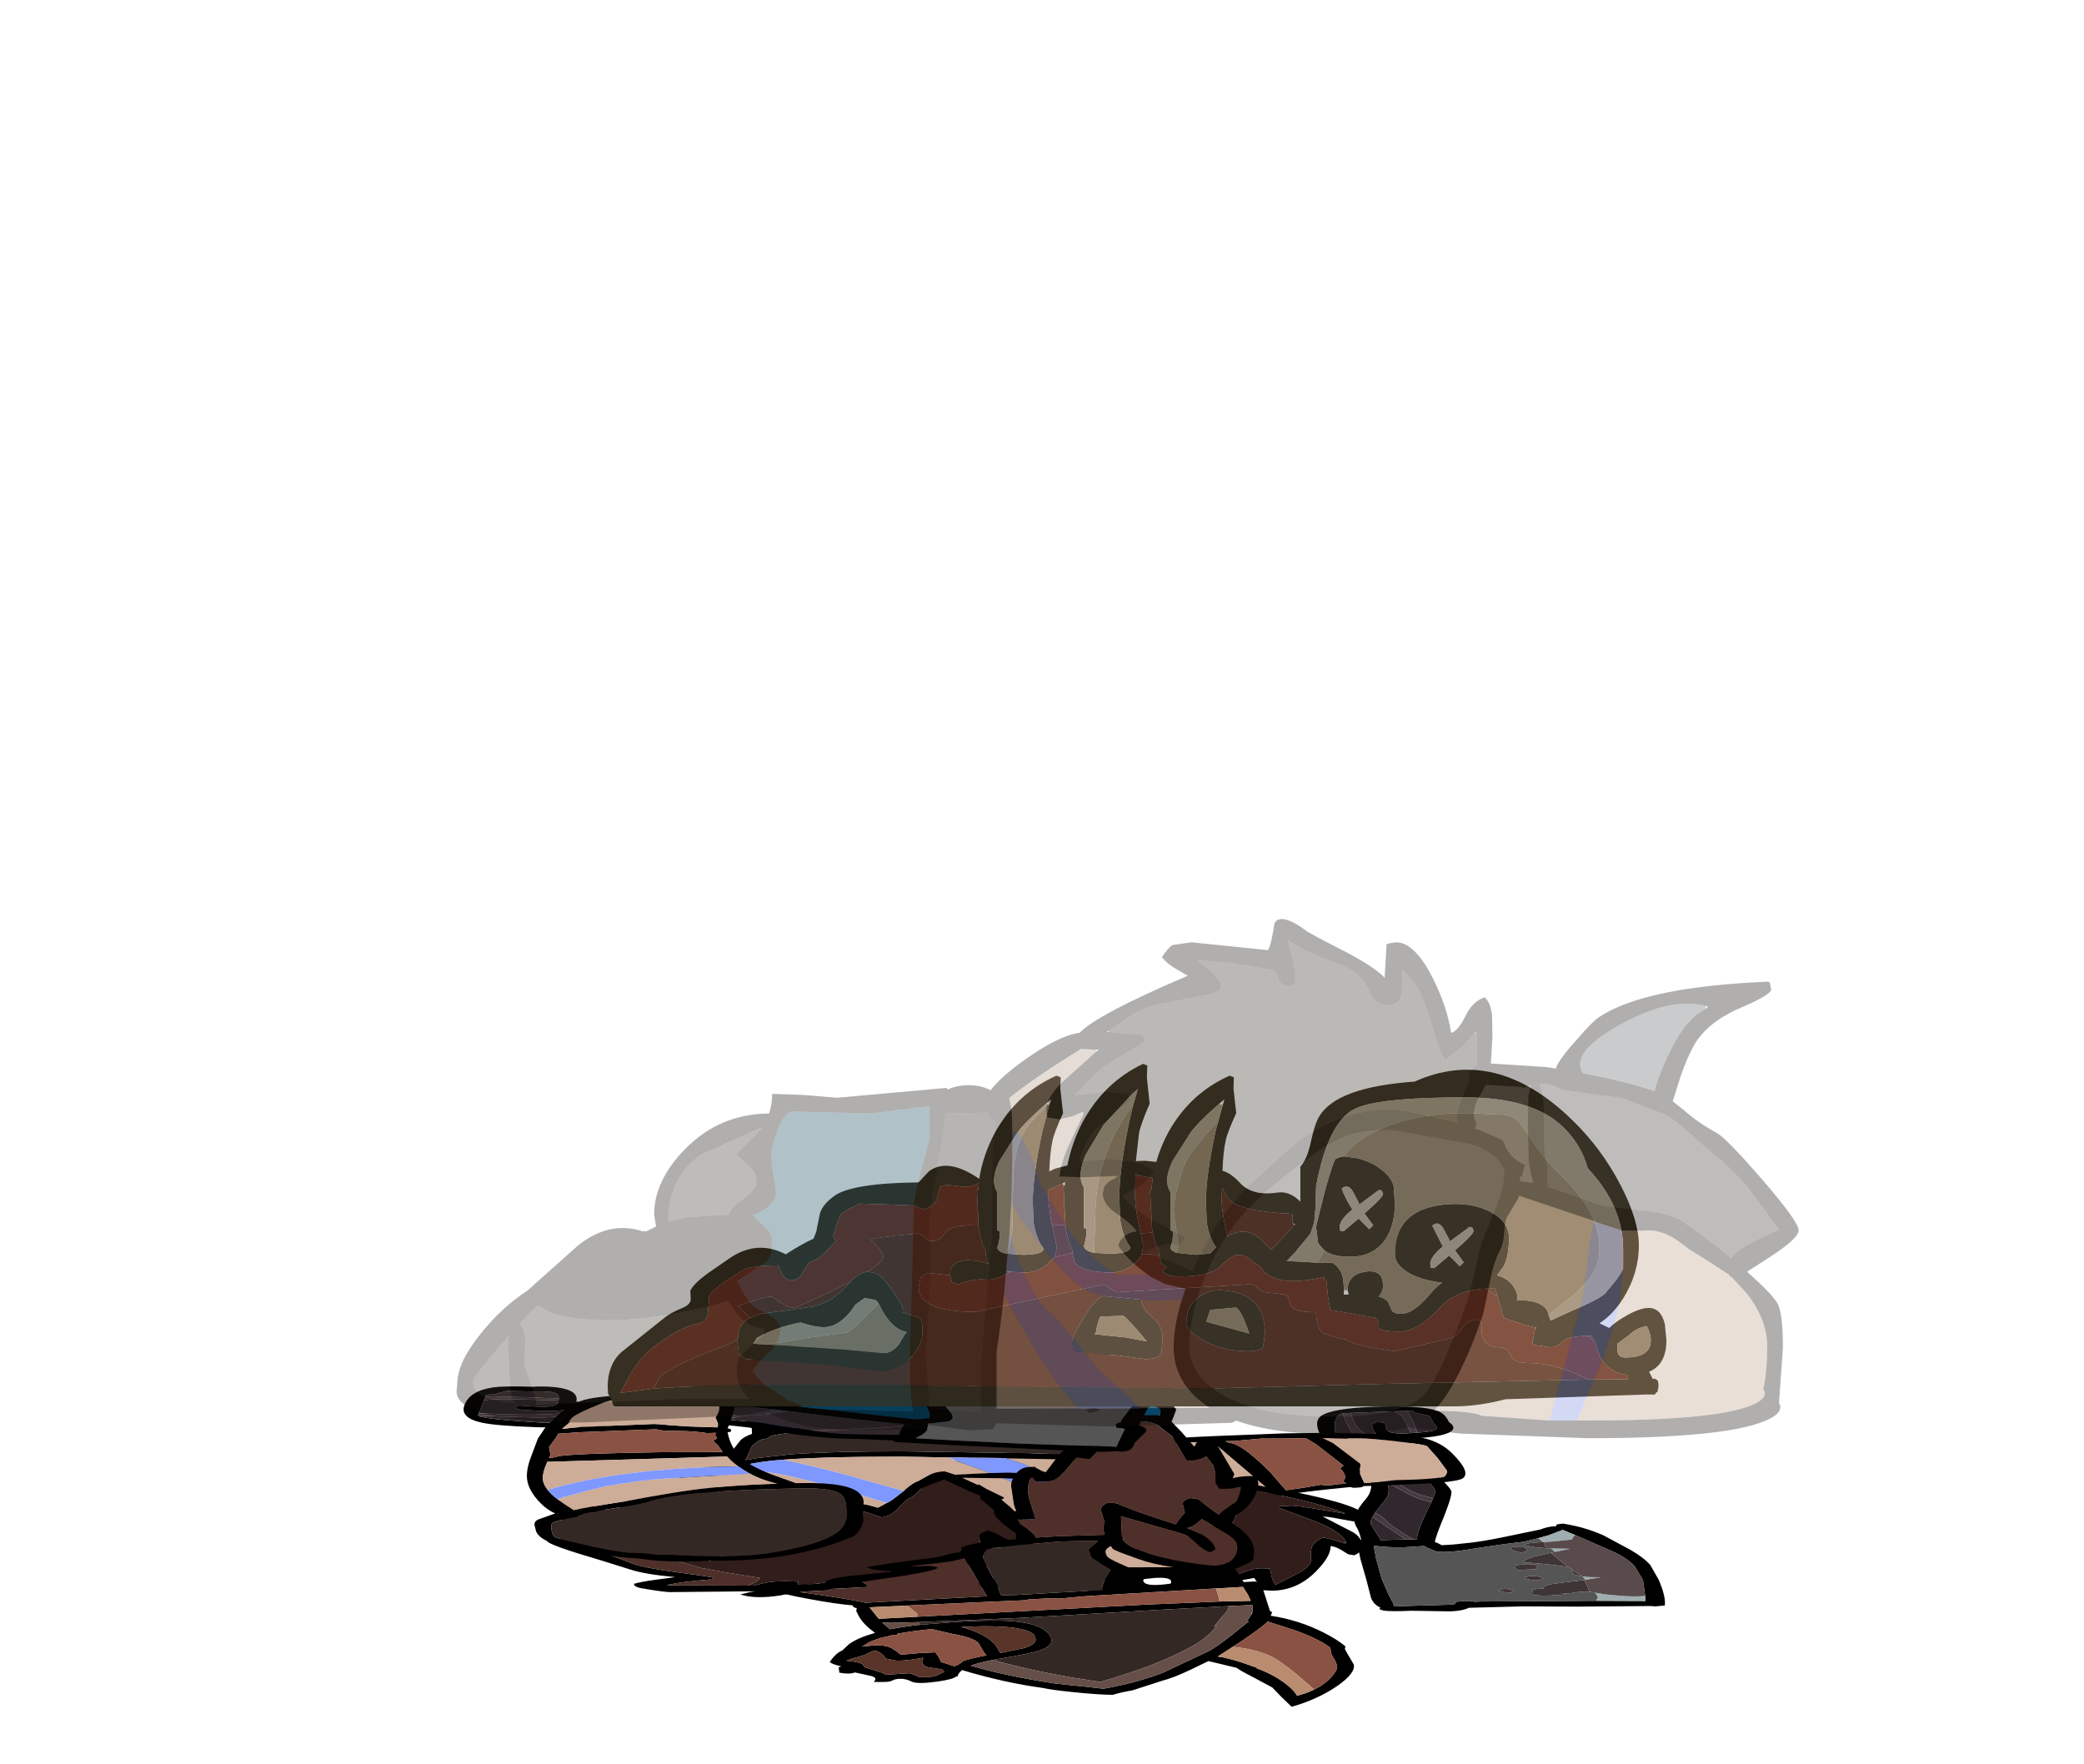 <?xml version="1.0" encoding="UTF-8" standalone="no"?>
<svg xmlns:ffdec="https://www.free-decompiler.com/flash" xmlns:xlink="http://www.w3.org/1999/xlink" ffdec:objectType="frame" height="224.05px" width="264.75px" xmlns="http://www.w3.org/2000/svg">
  <g transform="matrix(1.0, 0.0, 0.0, 1.0, 123.1, 174.9)">
    <filter id="filter0">
      <feOffset dx="3.536" dy="3.535" in="SourceGraphic" result="filterResult0"/>
      <feColorMatrix in="filterResult0" result="filterResult1" type="matrix" values="0 0 0 0 0.0,0 0 0 0 0.0,0 0 0 0 0.0,0 0 0 1 0"/>
      <feColorMatrix in="filterResult1" result="filterResult2" type="matrix" values="1 0 0 0 0,0 1 0 0 0,0 0 1 0 0,0 0 0 0.297 0"/>
    </filter>
    <use ffdec:characterId="413" filter="url(#filter0)" height="205.9" id="shadowMC" transform="matrix(1.0, 0.0, 0.0, -0.3, -123.1, 49.168)" width="262.75" xlink:href="#sprite0"/>
    <use ffdec:characterId="101" height="43.5" transform="matrix(1.0, 0.0, 0.0, 1.0, -45.9, -39.75)" width="134.5" xlink:href="#shape5"/>
    <use ffdec:characterId="405" height="65.95" transform="matrix(1.0, 0.0, 0.0, 1.0, -65.1, -58.15)" width="170.5" xlink:href="#shape6"/>
  </g>
  <defs>
    <g id="sprite0" transform="matrix(1.0, 0.0, 0.0, 1.0, 121.1, 174.9)">
      <use ffdec:characterId="238" height="34.0" transform="matrix(1.0, 0.0, 0.0, 1.0, -29.1, -31.0)" width="46.45" xlink:href="#shape0"/>
      <use ffdec:characterId="249" height="88.9" transform="matrix(0.987, 0.129, -0.129, 0.987, 50.617, -116.386)" width="37.4" xlink:href="#shape1"/>
      <use ffdec:characterId="250" height="70.95" transform="matrix(0.287, -0.955, 0.955, 0.287, -12.663, -51.488)" width="42.35" xlink:href="#shape2"/>
      <use ffdec:characterId="251" height="102.75" transform="matrix(1.0, 0.0, 0.0, 1.0, -55.1, -107.85)" width="104.0" xlink:href="#shape3"/>
      <use ffdec:characterId="252" height="148.35" transform="matrix(0.984, 0.174, -0.174, 0.984, -16.637, -164.174)" width="69.5" xlink:href="#shape4"/>
      <use ffdec:characterId="249" height="88.9" transform="matrix(0.11, 0.991, -0.991, 0.11, 21.273, -47.057)" width="37.4" xlink:href="#shape1"/>
      <use ffdec:characterId="250" height="70.95" transform="matrix(0.997, 0.051, -0.051, 0.997, -55.899, -93.677)" width="42.35" xlink:href="#shape2"/>
    </g>
    <g id="shape0" transform="matrix(1.0, 0.0, 0.0, 1.0, 29.45, 30.75)">
      <path d="M12.95 -26.5 Q12.9 -23.45 13.5 -20.7 13.9 -18.95 14.5 -17.65 14.4 -14.35 15.15 -10.65 16.0 -6.45 16.0 -4.15 L16.0 -2.5 16.2 -2.15 Q17.0 -0.8 17.0 0.1 L16.85 1.0 14.95 1.1 -1.0 1.75 Q-1.45 0.85 -2.25 0.25 L-2.1 0.1 -2.3 -0.65 -2.5 -2.2 Q-2.5 -7.45 -1.75 -12.35 L-2.0 -12.1 Q-3.15 -10.95 -10.25 -6.35 L-13.55 -3.65 Q-15.4 -2.4 -17.55 -2.05 -17.3 -0.3 -18.75 3.05 -19.45 3.55 -20.45 2.85 L-20.45 2.65 Q-22.7 1.9 -26.2 -0.7 -29.15 -3.65 -29.45 -8.95 -29.6 -12.5 -28.75 -14.35 L-28.7 -15.0 -28.6 -15.4 -28.85 -15.65 -28.6 -15.7 -28.15 -17.65 -26.9 -18.3 -26.3 -18.3 -24.75 -18.95 -22.7 -19.4 Q-19.2 -20.1 -17.0 -22.3 L-15.95 -22.65 Q-12.55 -25.45 -9.55 -26.65 -3.2 -29.1 1.3 -24.6 L1.55 -24.35 Q3.4 -28.25 5.9 -29.95 8.6 -31.75 10.8 -29.6 L12.95 -26.5 M9.0 -1.4 L10.65 -4.2 Q11.5 -5.55 13.6 -5.2 L13.5 -7.7 12.95 -11.05 Q12.55 -13.2 12.5 -14.45 L12.45 -16.6 11.75 -16.5 4.5 -15.45 4.45 -1.1 5.85 -1.1 9.0 -1.05 9.05 -1.05 9.35 -1.05 9.0 -1.4 M13.2 -2.85 L10.5 -1.05 14.0 -0.95 13.2 -2.85 M-12.4 -15.5 Q-13.25 -14.75 -18.35 -12.85 -23.95 -10.75 -26.75 -11.15 L-27.05 -9.25 Q-27.7 -5.3 -24.4 -1.9 L-24.15 -1.65 Q-23.2 -0.7 -20.4 0.9 -20.35 0.85 -20.25 0.95 L-20.2 0.4 Q-19.95 -1.05 -20.0 -1.9 L-21.65 -1.55 -24.15 -1.85 Q-24.25 -1.85 -24.35 -1.95 L-23.9 -2.7 -21.7 -4.1 Q-19.8 -4.7 -18.55 -3.65 L-18.0 -4.3 Q-17.55 -4.75 -16.05 -5.45 -14.7 -6.2 -14.2 -6.7 L-11.9 -8.3 Q-10.1 -9.5 -9.6 -10.0 L-7.65 -11.35 Q-9.0 -11.9 -10.45 -13.35 L-12.3 -15.4 -12.35 -15.55 -12.4 -15.5" fill="#000000" fill-rule="evenodd" stroke="none"/>
      <path d="M9.0 -1.05 L9.0 -1.4 9.05 -1.05 9.0 -1.05" fill="#5b6171" fill-rule="evenodd" stroke="none"/>
      <path d="M9.0 -1.05 L5.85 -1.1 4.45 -1.1 4.5 -15.45 11.75 -16.5 12.45 -16.6 12.5 -14.45 Q12.55 -13.2 12.95 -11.05 L13.5 -7.7 13.6 -5.2 Q11.5 -5.55 10.65 -4.2 L9.0 -1.4 9.0 -1.05 M-24.4 -1.9 Q-27.7 -5.3 -27.05 -9.25 L-26.75 -11.15 Q-23.95 -10.75 -18.35 -12.85 -13.25 -14.75 -12.4 -15.5 L-12.3 -15.4 -10.45 -13.35 Q-9.0 -11.9 -7.65 -11.35 L-9.6 -10.0 Q-10.1 -9.5 -11.9 -8.3 L-14.2 -6.7 Q-14.7 -6.2 -16.05 -5.45 -17.55 -4.75 -18.0 -4.3 L-18.55 -3.65 Q-19.8 -4.7 -21.7 -4.1 L-23.9 -2.7 -24.35 -1.95 -24.4 -1.9 M13.2 -2.85 L14.0 -0.95 10.5 -1.05 13.2 -2.85 M-24.15 -1.65 L-24.15 -1.85 -21.65 -1.55 -20.0 -1.9 Q-19.95 -1.05 -20.2 0.4 L-20.4 0.9 Q-23.2 -0.7 -24.15 -1.65" fill="#332d26" fill-rule="evenodd" stroke="none"/>
    </g>
    <g id="shape1" transform="matrix(1.0, 0.0, 0.0, 1.0, 10.9, 49.0)">
      <path d="M23.9 -44.35 L23.65 -46.5 19.5 -45.9 17.4 -45.6 16.5 -45.5 2.75 -44.0 1.9 -44.0 1.8 -43.85 Q1.55 -43.5 0.75 -43.5 L-0.5 -43.75 -0.5 -44.4 -0.6 -44.5 -0.85 -44.85 -7.05 -44.65 -8.45 -44.65 -8.4 -43.05 -8.5 -39.5 -8.5 -32.75 -8.1 -24.25 -7.7 -18.85 -7.4 -18.85 Q-5.85 -19.75 -3.9 -19.85 L-1.3 -19.65 -1.1 -20.25 -0.4 -21.6 Q0.05 -23.05 3.1 -22.2 8.3 -20.25 11.5 -19.5 L13.55 -18.25 13.6 -18.2 15.0 -17.2 17.1 -15.15 18.5 -17.75 18.5 -17.8 18.85 -18.4 22.5 -25.6 Q23.75 -28.4 24.2 -31.65 L24.5 -37.6 23.9 -44.35 M24.5 -48.85 L24.5 -49.0 25.1 -48.85 25.85 -48.75 Q26.5 -45.0 26.5 -37.65 L26.25 -31.4 Q25.85 -28.25 24.6 -24.75 L21.95 -18.1 Q20.05 -14.3 17.5 -12.5 L16.75 -12.7 Q16.5 -12.85 16.5 -13.5 L16.25 -13.5 Q15.4 -13.5 14.3 -14.6 L8.95 -17.35 Q6.75 -18.45 4.85 -19.0 L2.45 -19.5 0.95 -19.6 0.5 -18.5 0.25 -18.15 Q0.65 -15.9 2.75 -7.8 5.15 1.65 5.15 3.2 5.15 5.45 3.35 14.7 2.0 21.95 3.0 25.9 7.7 26.05 8.7 28.9 9.2 30.4 8.65 32.2 8.65 35.85 7.8 37.15 6.0 39.9 -0.1 39.9 -5.45 39.9 -7.2 36.9 -8.35 34.9 -8.35 29.7 -8.35 24.2 -6.35 19.85 -4.35 15.55 -4.35 11.75 -4.35 5.4 -6.2 0.9 -9.0 -5.95 -8.85 -10.05 -8.7 -12.4 -8.95 -16.05 L-9.55 -16.25 -10.1 -24.05 -10.5 -33.1 -10.9 -40.65 Q-10.95 -43.45 -10.25 -44.95 L-10.5 -45.5 -10.05 -46.2 Q-9.2 -46.8 -6.5 -46.75 L-1.65 -47.65 Q-0.1 -47.7 0.95 -46.45 L7.85 -46.75 14.7 -47.75 23.9 -48.7 24.5 -48.85 M2.45 0.35 L2.1 -0.85 2.0 -1.35 0.8 -5.55 Q-1.6 -14.15 -1.85 -16.8 L-2.3 -16.7 -3.25 -16.55 -5.0 -16.5 -5.25 -16.5 -5.7 -16.5 -6.25 -16.5 -6.5 -16.5 -6.55 -15.05 -6.85 -9.8 Q-6.85 -8.45 -6.25 -6.5 L-5.9 -5.45 -5.6 -4.55 -3.45 1.15 Q-2.65 3.55 -2.45 7.7 L-2.45 7.75 -2.35 10.9 -2.35 11.4 Q-2.35 15.6 -4.35 20.4 -6.35 25.25 -6.35 29.4 L-5.85 33.7 Q-5.2 37.25 -4.3 37.65 L-4.1 37.7 -3.3 37.7 3.85 37.65 4.65 37.55 4.8 37.15 Q4.7 36.8 5.15 36.45 L6.55 35.15 6.65 32.05 Q7.0 30.2 6.7 29.45 6.25 28.45 4.05 28.25 L4.0 28.25 3.75 28.2 3.6 28.2 3.25 28.2 2.55 28.15 Q0.4 28.15 0.35 30.05 0.3 31.05 0.55 32.95 L-0.35 33.4 Q-1.05 33.1 -1.25 32.2 L-1.35 30.45 Q-1.35 28.2 -0.95 27.45 -0.4 26.25 1.3 26.0 L0.8 24.5 Q0.65 23.7 0.65 21.45 L0.65 21.3 Q0.65 19.5 0.8 17.75 1.1 14.45 1.9 11.3 3.15 6.5 3.15 3.3 L2.45 0.35" fill="#000000" fill-rule="evenodd" stroke="none"/>
      <path d="M2.0 -1.35 Q0.3 0.4 -0.9 3.75 L-2.45 7.7 Q-2.65 3.55 -3.45 1.15 L-5.6 -4.55 -5.9 -5.45 -5.65 -4.75 Q-4.9 -6.95 -4.7 -8.55 -4.45 -10.55 -2.85 -15.15 L-2.3 -16.7 -1.85 -16.8 Q-1.6 -14.15 0.8 -5.55 L2.0 -1.35 M-2.35 10.9 L-0.35 4.75 Q0.55 2.25 2.45 0.35 L3.15 3.3 Q3.15 6.5 1.9 11.3 1.1 14.45 0.8 17.75 -0.8 22.25 -1.6 23.45 -3.7 26.85 -4.15 29.3 -4.35 30.4 -4.35 34.9 L-4.3 37.65 Q-5.2 37.25 -5.85 33.7 L-6.35 29.4 Q-6.35 25.25 -4.35 20.4 -2.35 15.6 -2.35 11.4 L-2.35 10.9 M0.65 21.45 Q0.65 23.7 0.8 24.5 L1.3 26.0 Q-0.4 26.25 -0.95 27.45 -1.35 28.2 -1.35 30.45 L-1.25 32.2 Q-1.05 33.1 -0.35 33.4 L0.55 32.95 Q0.3 31.05 0.35 30.05 0.4 28.15 2.55 28.15 L3.25 28.2 3.15 33.7 Q3.15 36.05 2.3 37.65 L3.85 37.65 4.05 36.7 4.15 32.0 4.05 28.25 Q6.25 28.45 6.7 29.45 7.0 30.2 6.65 32.05 L6.55 35.15 5.15 36.45 Q4.7 36.8 4.8 37.15 L4.65 37.55 3.85 37.65 -3.3 37.7 -3.35 34.5 Q-3.35 28.95 -1.4 25.6 -0.3 23.7 0.65 21.45 M-6.25 -6.5 Q-6.85 -8.45 -6.85 -9.8 L-6.55 -15.05 -6.5 -16.5 -6.25 -16.5 -5.7 -16.5 -5.25 -16.5 -5.0 -16.5 -3.25 -16.55 -3.7 -15.2 -5.35 -9.6 -6.25 -6.5" fill="#31282d" fill-rule="evenodd" stroke="none"/>
      <path d="M2.0 -1.35 L2.1 -0.85 2.45 0.35 Q0.55 2.25 -0.35 4.75 L-2.35 10.9 -2.45 7.75 -2.45 7.7 -0.9 3.75 Q0.3 0.4 2.0 -1.35 M0.8 17.75 Q0.65 19.5 0.65 21.3 L0.65 21.45 Q-0.3 23.7 -1.4 25.6 -3.35 28.95 -3.35 34.5 L-3.3 37.7 -4.1 37.7 -4.3 37.65 -4.35 34.9 Q-4.35 30.4 -4.15 29.3 -3.7 26.85 -1.6 23.45 -0.8 22.25 0.8 17.75 M3.25 28.2 L3.6 28.2 3.75 28.2 4.0 28.25 4.05 28.25 4.15 32.0 4.05 36.7 3.85 37.65 2.3 37.65 Q3.15 36.05 3.15 33.7 L3.25 28.2 M-6.25 -6.5 L-5.35 -9.6 -3.7 -15.2 -3.25 -16.55 -2.3 -16.7 -2.85 -15.15 Q-4.45 -10.55 -4.7 -8.55 -4.9 -6.95 -5.65 -4.75 L-5.9 -5.45 -6.25 -6.5" fill="#463941" fill-rule="evenodd" stroke="none"/>
      <path d="M13.55 -18.25 L11.5 -19.5 Q8.3 -20.25 3.1 -22.2 0.05 -23.05 -0.4 -21.6 L-1.1 -20.25 -1.3 -19.65 -3.9 -19.85 Q-5.85 -19.75 -7.4 -18.85 L-7.7 -18.85 -8.1 -24.25 -8.5 -32.75 -8.5 -39.5 -8.4 -43.05 -8.45 -44.65 -7.05 -44.65 -0.85 -44.85 -0.6 -44.5 -0.5 -44.4 -0.5 -43.75 0.75 -43.5 Q1.55 -43.5 1.8 -43.85 L1.9 -44.0 2.75 -44.0 16.5 -45.5 17.4 -45.6 17.85 -44.25 17.8 -42.15 17.7 -42.1 17.15 -41.75 Q16.0 -41.25 14.7 -41.95 L13.2 -42.0 13.95 -42.15 13.8 -42.35 13.6 -42.5 Q10.1 -42.95 9.7 -41.7 L10.0 -39.75 11.5 -39.5 11.5 -39.35 Q11.5 -37.95 14.3 -37.35 L17.1 -36.65 17.25 -36.6 17.05 -35.1 16.95 -35.05 16.95 -35.0 Q16.25 -34.6 16.05 -33.85 L16.05 -33.2 16.05 -31.95 16.0 -31.25 16.0 -31.2 15.8 -30.95 15.75 -30.95 Q15.1 -30.35 13.65 -29.6 12.05 -28.75 10.5 -28.25 10.4 -26.85 12.6 -25.6 L14.65 -24.45 14.95 -24.3 14.6 -22.75 14.2 -22.65 14.05 -22.6 Q11.8 -21.9 11.5 -20.6 12.1 -20.0 13.75 -20.0 L13.95 -20.0 13.55 -18.25 M9.05 -29.35 L9.35 -29.25 10.5 -29.0 Q11.3 -29.0 11.65 -29.4 L12.0 -30.1 Q11.5 -30.9 11.5 -31.25 L9.25 -31.35 9.05 -31.0 9.0 -30.15 9.05 -29.35 M7.5 -40.0 L7.1 -40.75 6.35 -40.5 5.5 -39.6 6.5 -39.0 Q7.25 -39.3 7.5 -40.0 M12.0 -35.0 Q11.7 -35.7 11.0 -36.0 10.3 -36.0 9.5 -34.6 L10.5 -34.0 11.4 -34.35 12.0 -35.0 M11.25 -23.75 L10.5 -24.0 9.8 -23.25 Q9.5 -22.65 9.5 -22.1 L9.65 -21.65 10.5 -21.5 Q11.75 -21.5 11.25 -21.85 L11.4 -22.0 11.5 -22.8 11.25 -23.75" fill="#555555" fill-rule="evenodd" stroke="none"/>
      <path d="M17.4 -45.6 L19.5 -45.9 23.65 -46.5 23.9 -44.35 Q22.55 -44.65 20.6 -43.8 L20.55 -43.8 Q18.95 -43.15 18.15 -42.45 L18.0 -42.35 17.8 -42.15 17.85 -44.25 17.4 -45.6 M18.5 -17.75 L17.1 -15.15 15.0 -17.2 13.6 -18.2 13.55 -18.25 13.95 -20.0 14.5 -19.95 15.05 -19.9 15.2 -19.9 17.75 -19.35 18.1 -18.15 18.4 -17.6 18.5 -17.75 M17.25 -36.6 L19.35 -35.75 Q17.85 -35.6 17.05 -35.1 L17.25 -36.6 M14.95 -24.3 L17.0 -23.25 14.6 -22.75 14.95 -24.3" fill="#a0adb1" fill-rule="evenodd" stroke="none"/>
      <path d="M17.1 -36.65 L14.3 -37.35 Q11.5 -37.95 11.5 -39.35 L11.5 -39.5 10.0 -39.75 9.7 -41.7 Q10.1 -42.95 13.6 -42.5 L13.8 -42.35 13.95 -42.15 13.2 -42.0 14.7 -41.95 Q16.0 -41.25 17.15 -41.75 L17.1 -41.6 17.1 -36.65 M16.95 -35.0 L16.05 -31.95 16.05 -33.2 16.05 -33.85 Q16.25 -34.6 16.95 -35.0 M15.8 -30.95 L15.25 -28.85 14.35 -24.65 14.65 -24.45 12.6 -25.6 Q10.4 -26.85 10.5 -28.25 12.05 -28.75 13.65 -29.6 15.1 -30.35 15.75 -30.95 L15.8 -30.95 M14.05 -22.6 L14.0 -21.9 14.05 -20.35 14.2 -20.0 14.5 -19.95 13.95 -20.0 13.75 -20.0 Q12.1 -20.0 11.5 -20.6 11.8 -21.9 14.05 -22.6 M7.5 -40.0 Q7.25 -39.3 6.5 -39.0 L5.5 -39.6 6.35 -40.5 7.1 -40.75 7.5 -40.0 M9.05 -29.35 L9.0 -30.15 9.05 -31.0 9.25 -31.35 11.5 -31.25 Q11.5 -30.9 12.0 -30.1 L11.65 -29.4 Q11.3 -29.0 10.5 -29.0 L9.35 -29.25 9.05 -29.35 M12.0 -35.0 L11.4 -34.35 10.5 -34.0 9.5 -34.6 Q10.3 -36.0 11.0 -36.0 11.7 -35.7 12.0 -35.0 M11.25 -23.75 L11.5 -22.8 11.4 -22.0 11.25 -21.85 Q11.75 -21.5 10.5 -21.5 L9.65 -21.65 9.5 -22.1 Q9.5 -22.65 9.8 -23.25 L10.5 -24.0 11.25 -23.75" fill="#403536" fill-rule="evenodd" stroke="none"/>
      <path d="M23.9 -44.35 L24.5 -37.6 24.2 -31.65 Q23.75 -28.4 22.5 -25.6 L18.85 -18.4 18.5 -17.8 18.5 -17.75 18.4 -17.6 18.1 -18.15 17.75 -19.35 15.2 -19.9 15.05 -19.9 14.5 -19.95 14.2 -20.0 14.05 -20.35 14.0 -21.9 14.05 -22.6 14.2 -22.65 14.6 -22.75 17.0 -23.25 14.95 -24.3 14.65 -24.45 14.35 -24.65 15.25 -28.85 15.8 -30.95 16.0 -31.2 16.0 -31.25 16.05 -31.95 16.95 -35.0 16.95 -35.05 17.05 -35.1 Q17.85 -35.6 19.35 -35.75 L17.25 -36.6 17.1 -36.65 17.1 -41.6 17.15 -41.75 17.7 -42.1 17.8 -42.15 18.0 -42.35 18.15 -42.45 Q18.95 -43.15 20.55 -43.8 L20.6 -43.8 Q22.55 -44.65 23.9 -44.35" fill="#594a4b" fill-rule="evenodd" stroke="none"/>
    </g>
    <g id="shape2" transform="matrix(1.0, 0.0, 0.0, 1.0, 21.05, 19.45)">
      <path d="M19.3 -9.85 Q20.5 -6.75 20.85 -3.35 L21.0 2.25 Q21.6 5.5 21.0 8.05 19.9 13.0 14.0 13.0 L13.0 13.0 13.0 13.1 10.25 16.75 Q7.35 20.95 6.5 24.75 L6.4 25.3 6.5 25.5 6.25 26.1 Q5.55 29.7 5.5 35.0 L5.55 35.0 5.8 35.15 Q6.0 35.25 6.0 36.0 6.0 36.4 5.6 36.7 L6.25 40.6 7.0 45.85 Q7.0 49.0 6.05 49.75 3.95 51.5 -4.5 51.5 -9.65 51.5 -11.9 49.75 -14.1 48.0 -16.0 42.55 L-17.6 38.05 -18.75 33.55 -20.15 25.05 Q-21.0 19.65 -21.0 15.9 -21.0 11.2 -19.8 6.2 -19.1 3.3 -18.15 1.7 L-18.35 1.55 -20.5 -0.75 Q-21.0 -1.55 -21.05 -2.9 L-21.0 -5.05 Q-21.0 -11.15 -14.45 -15.25 -11.35 -17.2 -8.5 -17.9 -4.85 -20.05 0.5 -19.25 6.25 -19.85 11.2 -17.1 15.3 -14.8 19.3 -9.85 M8.0 -16.5 Q4.65 -18.0 -1.65 -17.05 L-4.15 -16.55 -4.25 -16.5 -5.0 -16.5 Q-6.7 -16.25 -8.05 -15.5 L-9.85 -15.25 Q-10.65 -15.0 -12.1 -14.0 L-14.0 -12.6 Q-18.1 -9.35 -18.65 -8.35 -19.0 -7.8 -19.0 -5.05 -19.0 -2.6 -18.6 -2.05 -17.95 -1.1 -15.65 0.05 L-15.55 0.0 Q-14.75 1.75 -12.65 2.3 L-12.8 2.45 -12.05 2.9 Q-8.15 4.6 -6.25 5.8 -5.15 7.25 -2.35 8.45 3.1 10.75 13.9 10.75 17.6 10.75 18.55 8.0 19.0 6.8 19.0 2.35 19.0 -4.1 17.45 -7.7 15.0 -13.35 8.0 -16.5 M-18.6 11.7 Q-19.0 13.85 -19.0 15.85 -19.0 18.75 -17.95 24.15 L-18.0 23.65 -17.15 23.7 4.9 24.75 5.55 22.3 Q7.6 15.5 10.7 12.9 4.1 12.55 -0.65 10.65 -3.9 9.3 -8.75 6.55 -14.25 4.1 -15.75 3.0 L-17.0 6.15 -17.55 7.75 Q-18.25 9.75 -18.6 11.7 M3.95 29.75 L4.45 26.7 -3.5 27.0 Q-14.1 27.0 -16.35 26.05 L-17.2 25.45 -17.75 25.3 -17.45 26.7 -17.5 27.5 -17.5 29.6 -17.5 29.85 -17.5 30.0 -17.15 31.2 -16.45 33.75 -16.05 35.5 -13.25 36.0 -3.5 36.75 -2.45 36.0 Q0.7 36.0 2.5 35.0 L2.85 34.8 4.0 34.85 3.85 33.75 4.0 33.0 Q4.0 32.2 3.7 31.9 L3.55 31.8 3.5 31.55 3.85 30.0 3.9 30.0 3.9 29.95 3.95 29.75 M-15.0 38.8 L-15.0 38.85 -14.95 38.95 -14.9 38.95 -14.25 40.55 -14.45 40.55 -14.0 42.0 Q-13.6 43.35 -11.35 46.25 -9.05 49.3 -8.25 49.3 L-3.2 49.15 2.3 48.75 Q3.45 48.5 4.55 47.8 5.0 47.5 5.0 46.0 5.0 44.1 4.3 41.3 L4.5 38.85 4.35 37.15 0.55 37.75 -1.85 38.45 Q-3.15 39.0 -3.75 39.0 L-13.0 38.2 -15.45 37.55 -15.0 38.8" fill="#000000" fill-rule="evenodd" stroke="none"/>
      <path d="M8.0 -16.5 Q15.0 -13.35 17.45 -7.7 19.0 -4.1 19.0 2.35 19.0 6.8 18.55 8.0 17.6 10.75 13.9 10.75 3.1 10.75 -2.35 8.45 -5.15 7.25 -6.25 5.8 -8.15 4.6 -12.05 2.9 L-12.8 2.45 -12.65 2.3 Q-14.75 1.75 -15.55 0.0 L-15.65 0.05 Q-17.95 -1.1 -18.6 -2.05 -19.0 -2.6 -19.0 -5.05 -19.0 -7.8 -18.65 -8.35 -18.1 -9.35 -14.0 -12.6 L-12.1 -14.0 Q-10.65 -15.0 -9.85 -15.25 L-8.05 -15.5 Q-6.7 -16.25 -5.0 -16.5 L-4.25 -16.5 -4.15 -16.55 -1.65 -17.05 Q4.65 -18.0 8.0 -16.5" fill="#342825" fill-rule="evenodd" stroke="none"/>
      <path d="M-17.55 7.75 L-17.0 6.15 -15.75 3.0 Q-14.25 4.1 -8.75 6.55 -3.9 9.3 -0.65 10.65 4.1 12.55 10.7 12.9 7.6 15.5 5.55 22.3 L4.9 24.75 -17.15 23.7 -18.0 23.65 -17.95 24.15 Q-19.0 18.75 -19.0 15.85 -19.0 13.85 -18.6 11.7 -17.0 13.45 -13.6 15.5 -5.45 20.5 6.0 20.5 L6.15 20.5 Q6.75 18.75 7.45 17.35 L-3.75 15.75 Q-6.25 15.35 -11.1 13.0 L-14.2 10.7 Q-16.0 9.15 -16.6 8.75 L-17.55 7.75 M3.95 29.75 L3.9 29.95 3.9 30.0 3.85 30.0 3.95 29.75 M-14.9 38.95 L-14.95 38.8 -15.0 38.8 -15.45 37.55 -13.0 38.2 -3.75 39.0 Q-3.15 39.0 -1.85 38.45 L0.55 37.75 4.35 37.15 4.5 38.85 4.3 41.3 Q5.0 44.1 5.0 46.0 5.0 47.5 4.55 47.8 3.45 48.5 2.3 48.75 L-3.2 49.15 -8.25 49.3 Q-9.05 49.3 -11.35 46.25 -13.6 43.35 -14.0 42.0 L-14.45 40.55 -14.25 40.55 -14.9 38.95" fill="#cdac98" fill-rule="evenodd" stroke="none"/>
      <path d="M-17.55 7.75 L-16.6 8.75 Q-16.0 9.15 -14.2 10.7 L-11.1 13.0 Q-6.25 15.35 -3.75 15.75 L7.45 17.35 Q6.75 18.75 6.15 20.5 L6.0 20.5 Q-5.45 20.5 -13.6 15.5 -17.0 13.45 -18.6 11.7 -18.25 9.75 -17.55 7.75" fill="#7f98ff" fill-rule="evenodd" stroke="none"/>
      <path d="M3.85 30.0 L3.5 31.55 3.55 31.8 3.7 31.9 Q4.0 32.2 4.0 33.0 L3.85 33.75 4.0 34.85 2.85 34.8 2.5 35.0 Q0.7 36.0 -2.45 36.0 L-3.5 36.75 -13.25 36.0 -16.05 35.5 -16.45 33.75 -17.15 31.2 -17.5 30.0 -17.5 29.85 -17.5 29.6 -17.5 27.5 -17.45 26.7 -17.75 25.3 -17.2 25.45 -16.35 26.05 Q-14.1 27.0 -3.5 27.0 L4.45 26.7 3.95 29.75 3.85 30.0" fill="#8a5242" fill-rule="evenodd" stroke="none"/>
    </g>
    <g id="shape3" transform="matrix(1.0, 0.0, 0.0, 1.0, 55.0, 42.75)">
      <path d="M37.0 -40.0 Q40.2 -40.0 42.6 -32.0 44.5 -25.6 44.5 -21.35 L44.5 -21.1 Q45.05 -21.2 45.85 -22.75 L46.75 -24.6 47.5 -25.0 Q48.5 -23.75 48.5 -21.0 48.5 -17.6 47.35 -15.25 L43.5 -8.6 Q44.35 -8.7 45.7 -9.65 L48.0 -11.0 48.8 -10.25 49.0 -9.05 Q49.0 -4.25 39.55 2.05 29.1 8.1 27.0 9.5 L26.25 9.25 26.05 8.7 20.5 14.3 18.65 15.9 17.0 16.7 17.0 17.1 16.75 21.35 16.55 25.7 20.3 30.7 Q22.35 33.65 23.8 36.75 L26.05 40.65 26.15 39.95 Q26.45 39.55 28.5 38.5 L29.2 38.65 Q29.5 38.75 29.5 39.5 L28.75 40.65 Q28.0 41.35 28.0 41.65 28.0 42.1 29.5 44.9 L31.0 48.05 30.85 48.8 30.55 48.8 29.9 48.75 29.0 49.5 28.2 48.8 Q25.55 49.1 25.15 51.3 L24.9 53.5 Q24.6 54.5 23.5 54.5 22.6 54.5 21.55 53.05 L20.5 51.3 17.45 53.8 15.0 56.0 Q13.95 55.05 12.85 53.25 L11.25 50.55 Q9.05 51.4 8.6 53.3 8.35 54.4 8.3 57.05 L8.25 57.3 7.25 57.5 Q6.4 57.5 5.45 56.1 L4.25 54.25 Q3.1 54.85 2.75 57.1 2.35 59.45 1.5 60.0 0.4 59.6 -0.7 57.75 L-1.75 56.05 Q-4.25 56.05 -5.45 56.8 L-7.25 57.5 -9.0 57.25 Q-9.2 56.65 -8.65 55.45 L-7.5 53.5 Q-7.6 53.1 -9.35 51.75 L-12.0 50.0 -12.0 53.3 -11.0 54.8 -11.2 55.55 Q-11.45 56.0 -12.25 56.0 -12.75 56.0 -14.7 54.8 L-16.75 53.55 Q-19.2 53.55 -20.1 54.8 -21.05 56.0 -21.75 56.0 -22.85 56.0 -23.3 53.8 -23.7 51.55 -24.25 51.55 -26.25 51.55 -27.75 52.55 L-29.25 53.5 -30.5 53.25 Q-30.5 50.55 -31.5 47.55 -32.6 47.5 -33.95 48.45 L-35.5 49.5 Q-36.5 49.1 -36.5 47.65 -36.5 44.95 -35.5 42.8 L-32.25 36.8 Q-29.4 31.45 -29.05 29.85 L-29.0 26.4 Q-30.1 25.1 -30.5 23.55 L-31.45 19.5 Q-32.0 16.8 -32.0 15.0 L-31.95 14.1 -32.6 13.75 Q-34.75 12.85 -35.3 11.65 L-35.45 10.5 -35.5 10.5 Q-40.05 6.6 -42.9 2.0 -46.15 -3.25 -46.0 -7.6 L-46.1 -7.85 -48.8 -4.4 Q-51.3 -1.5 -52.0 -1.5 L-53.5 -1.75 -53.5 -8.85 Q-53.0 -9.9 -52.0 -13.75 L-50.75 -16.1 Q-49.65 -18.0 -49.5 -18.6 L-50.3 -18.6 -52.0 -18.0 -54.6 -18.0 -54.8 -18.1 Q-55.0 -18.25 -55.0 -19.0 -55.0 -20.5 -48.0 -27.35 L-44.4 -31.1 Q-42.55 -33.1 -38.75 -34.25 L-41.3 -35.4 Q-43.1 -36.2 -44.0 -37.1 -44.0 -38.4 -43.0 -39.0 -40.1 -40.65 -39.35 -40.6 L-28.6 -40.25 -29.25 -40.6 -30.5 -41.6 Q-28.55 -43.7 -25.3 -41.95 L-21.5 -39.35 -16.7 -37.35 Q-12.25 -35.55 -11.5 -35.1 -11.5 -35.95 -12.25 -37.45 L-13.0 -39.25 -13.0 -39.95 -12.85 -40.25 -12.8 -40.35 -12.0 -40.5 Q-8.25 -40.5 -3.4 -32.5 L-0.85 -27.95 Q0.15 -29.3 2.55 -30.05 L7.3 -31.25 2.95 -34.0 Q-1.0 -36.55 -1.0 -37.4 -1.0 -38.2 -0.5 -38.4 L1.75 -38.5 4.25 -37.95 6.75 -37.25 11.9 -36.65 15.05 -36.25 17.5 -34.7 Q18.65 -34.0 20.0 -33.75 19.1 -35.85 13.0 -40.65 L13.05 -41.5 13.25 -41.85 18.15 -41.0 Q22.5 -40.05 24.75 -39.1 L29.5 -37.1 Q33.75 -35.45 34.8 -34.6 L35.25 -36.85 35.5 -39.6 35.9 -39.8 37.0 -40.0 M46.2 -19.85 Q44.25 -17.75 43.5 -17.5 42.25 -19.45 42.05 -22.3 41.95 -23.95 42.0 -27.5 41.9 -29.75 40.45 -32.5 L37.5 -37.5 Q37.2 -36.3 37.05 -34.4 L36.8 -30.75 36.65 -30.6 35.75 -30.5 Q34.65 -30.5 33.25 -32.45 31.65 -34.6 30.5 -35.0 29.55 -35.3 24.85 -37.4 22.1 -38.65 19.05 -38.75 20.5 -37.6 21.45 -35.95 22.5 -34.2 22.5 -32.6 L22.35 -31.35 Q22.15 -31.0 21.25 -31.0 20.25 -31.0 18.6 -32.1 L16.5 -33.5 11.95 -34.45 5.55 -35.25 9.9 -32.9 Q12.0 -31.55 12.0 -30.15 12.0 -29.15 9.8 -28.6 L4.0 -27.5 3.05 -27.25 3.85 -27.05 6.05 -26.25 6.15 -26.05 6.7 -26.25 Q7.45 -27.45 10.75 -27.3 15.5 -27.15 21.5 -24.0 L24.65 -21.6 27.75 -19.1 Q30.0 -17.4 31.4 -13.4 32.5 -10.15 32.5 -7.3 32.5 -3.35 31.3 0.4 30.4 3.35 28.9 5.55 L33.0 3.4 Q41.55 -1.1 46.25 -7.1 L46.25 -7.35 46.2 -7.3 42.9 -5.5 Q40.25 -4.0 39.5 -4.0 L38.3 -4.25 Q38.0 -3.75 38.0 -5.0 L41.85 -9.75 Q45.85 -14.65 46.5 -19.6 L46.3 -20.0 46.2 -19.85 M1.9 -25.45 L-0.05 -26.25 1.0 -23.55 3.3 -24.85 1.9 -25.45 M-25.95 15.2 Q-20.9 16.75 -10.0 16.75 L12.5 15.5 14.45 14.95 16.0 14.5 Q17.9 14.15 18.55 13.3 19.55 11.85 20.0 11.55 L22.85 8.55 25.8 5.25 Q27.9 3.05 29.3 -0.75 30.5 -4.2 30.5 -6.9 30.5 -15.95 21.95 -21.15 15.05 -25.4 8.15 -24.65 L7.0 -24.0 6.4 -23.65 6.5 -18.85 6.35 -15.8 6.35 -15.7 6.1 -13.55 5.5 -10.45 3.9 -4.85 2.65 -1.35 2.7 -1.35 Q3.0 -1.25 3.0 -0.5 L0.75 3.15 -0.3 5.25 -0.2 4.6 -2.3 7.8 2.9 7.6 3.2 7.55 7.2 7.05 7.3 7.05 8.45 6.8 9.55 6.55 9.55 6.5 Q14.75 5.1 16.4 2.1 17.25 0.55 17.9 -2.4 18.7 -4.7 21.05 -5.25 21.5 -5.75 21.5 -4.5 L19.55 -0.6 17.3 3.75 Q16.55 5.3 14.0 7.05 11.5 8.8 8.3 9.5 L3.5 10.0 1.25 9.8 -0.55 9.55 -3.2 9.1 -4.5 10.5 Q-5.6 10.5 -6.65 8.75 L-7.85 6.5 Q-8.5 5.85 -9.5 3.0 L-9.7 2.25 -11.25 -1.7 -13.0 -4.85 -14.2 -3.75 Q-15.15 -3.0 -16.0 -3.0 -17.65 -3.0 -18.0 -6.05 L-18.0 -9.25 -18.2 -10.95 -19.0 -12.35 -20.1 -12.75 -21.45 -13.3 -23.75 -11.85 -28.1 -9.0 Q-29.35 -8.05 -30.1 -6.8 L-31.5 -4.0 Q-33.05 -0.75 -33.35 1.55 L-33.5 6.25 Q-33.5 9.0 -33.2 9.95 -32.75 11.15 -31.55 11.95 L-31.2 12.2 -31.0 12.0 -30.7 12.45 -30.5 12.55 Q-29.4 13.9 -26.85 14.9 L-25.95 15.2 M2.75 -22.5 L1.3 -22.65 2.0 -20.0 3.3 -22.5 2.75 -22.5 M4.5 -19.75 L4.3 -20.0 4.3 -19.95 4.25 -19.95 4.25 -19.9 2.8 -17.15 Q1.95 -15.45 1.0 -14.5 -0.1 -15.5 -0.15 -17.15 L0.0 -20.0 Q-0.05 -21.15 -0.65 -22.7 L-1.6 -25.6 Q-2.3 -28.6 -9.35 -36.5 L-9.6 -36.5 -9.6 -36.45 -8.9 -33.45 -8.0 -30.1 -8.05 -29.8 Q-8.25 -29.5 -9.0 -29.5 L-14.0 -34.5 -23.0 -37.85 -23.15 -37.3 -23.1 -36.25 -23.55 -36.1 -24.75 -36.0 -26.0 -36.1 Q-27.0 -36.35 -27.65 -36.9 L-28.75 -37.85 -29.5 -37.85 -39.85 -37.75 Q-38.55 -36.4 -34.35 -35.25 L-34.15 -35.35 Q-34.0 -35.3 -34.0 -34.5 -34.0 -34.2 -38.35 -32.3 -43.15 -30.15 -44.6 -28.0 -45.85 -26.25 -47.85 -24.15 L-50.85 -20.75 Q-47.5 -22.0 -46.25 -22.0 L-45.35 -21.75 -45.15 -21.85 Q-45.0 -21.8 -45.0 -21.0 -45.0 -20.4 -46.85 -18.15 -49.1 -15.5 -49.75 -14.25 L-50.3 -11.1 Q-50.5 -9.05 -51.5 -7.85 L-51.5 -4.6 -48.7 -7.9 Q-46.65 -10.5 -45.0 -11.5 -43.8 -10.45 -43.8 -8.8 L-44.0 -6.0 Q-43.9 -4.75 -43.05 -3.15 L-41.5 -0.35 -37.85 4.5 Q-36.4 6.2 -35.5 7.75 L-35.5 6.4 -35.45 1.0 Q-35.2 -1.4 -33.8 -4.1 L-33.5 -4.75 -32.5 -6.8 -32.1 -7.55 Q-31.3 -8.9 -29.5 -10.35 -24.55 -15.0 -22.25 -15.0 L-21.5 -14.85 -20.0 -15.0 Q-18.25 -15.0 -17.35 -14.15 L-17.0 -14.5 Q-15.9 -12.95 -15.9 -10.1 -16.0 -6.6 -15.75 -5.85 -14.85 -6.3 -13.95 -7.4 L-12.5 -9.0 Q-11.3 -8.2 -10.5 -5.35 -9.55 -1.8 -9.0 -0.85 -8.45 0.0 -8.05 1.45 L-7.5 3.25 -6.35 4.9 -4.6 7.0 -1.1 1.6 0.0 0.15 0.0 -1.15 1.8 -6.15 Q3.9 -11.45 4.5 -13.75 L4.5 -19.75 M14.0 18.85 Q14.0 17.9 14.35 17.35 L6.4 18.2 -10.0 19.0 Q-18.75 19.0 -23.9 17.8 L-28.1 16.25 -29.85 15.3 -29.65 16.5 -29.0 21.25 -28.3 23.2 -27.7 24.1 Q-26.95 24.25 -26.65 25.4 L-26.25 25.8 Q-25.15 26.6 -22.5 27.3 -17.3 28.75 -9.25 28.75 0.55 28.75 3.85 27.4 5.55 26.75 6.0 26.0 L14.5 23.5 14.5 22.05 Q14.0 20.3 14.0 18.85 M19.05 50.0 L21.25 48.5 Q22.3 48.5 22.45 49.65 L22.75 51.3 23.0 51.3 Q23.0 49.9 23.9 48.7 24.95 47.3 27.0 46.85 L27.05 46.85 26.9 46.6 Q25.8 44.1 25.25 43.55 24.1 42.35 23.3 40.8 L22.05 38.0 Q20.8 34.7 17.6 30.95 L15.5 28.0 Q14.9 27.4 14.65 25.85 L13.2 26.45 9.5 27.45 6.55 28.25 6.4 28.3 6.35 28.35 Q5.7 28.55 5.15 28.9 L3.7 30.0 Q1.1 31.0 -9.25 31.0 L-17.0 30.75 -17.05 30.75 -19.0 30.45 -19.25 30.35 -20.7 29.7 -21.0 29.5 -26.35 28.7 -26.5 28.65 -26.5 28.7 Q-26.6 31.35 -29.65 37.3 L-33.85 45.25 -34.0 45.5 -33.85 45.5 Q-29.75 45.7 -28.95 47.3 -28.5 48.2 -28.5 50.25 L-26.65 49.9 -24.5 49.5 -23.5 49.6 Q-22.2 49.8 -21.8 50.65 -21.5 51.3 -21.35 52.55 L-20.55 52.25 -19.95 52.0 Q-18.75 51.5 -18.0 51.5 -16.75 51.5 -14.25 52.75 L-14.3 49.7 Q-14.25 47.5 -12.0 47.5 -10.4 47.5 -9.4 48.6 L-7.35 50.75 -5.9 52.05 Q-5.05 53.05 -5.0 54.0 -0.9 54.0 -0.3 54.55 L0.8 56.3 Q1.7 53.15 4.5 51.5 5.3 51.7 5.7 52.45 L6.3 53.5 Q6.8 52.15 8.3 50.5 10.1 48.5 11.5 48.5 13.3 48.5 14.0 50.05 15.05 52.4 15.25 52.55 L15.95 52.2 19.05 50.0" fill="#000000" fill-rule="evenodd" stroke="none"/>
      <path d="M46.25 -7.1 L46.2 -7.3 46.25 -7.1 M-32.1 -7.55 L-32.5 -6.8 -32.5 -7.55 -32.1 -7.55 M4.25 -19.95 L4.3 -19.95 4.5 -19.75 4.25 -19.95 M-34.5 -27.25 L-34.35 -27.6 -34.25 -27.3 -34.5 -27.25 M-32.6 -25.1 L-32.55 -25.3 -32.35 -25.35 -32.6 -25.1 M-34.15 -17.85 L-34.35 -17.75 -34.25 -18.0 -34.15 -17.85" fill="#332d26" fill-rule="evenodd" stroke="none"/>
      <path d="M4.25 -19.9 L4.25 -19.95 4.5 -19.75 4.25 -19.9" fill="#26221c" fill-rule="evenodd" stroke="none"/>
      <path d="M6.35 -15.8 L7.25 -14.75 Q11.0 -9.8 11.0 -4.4 11.0 1.8 9.55 6.5 L9.55 6.55 8.45 6.8 7.3 7.05 7.2 7.05 3.2 7.55 2.9 7.6 Q7.5 0.95 7.5 -5.0 7.5 -6.55 5.5 -9.5 L5.35 -9.75 5.5 -10.45 6.1 -13.55 6.35 -15.7 6.35 -15.8 M8.3 9.5 L5.5 13.65 3.25 16.15 -3.95 16.5 Q-3.7 15.7 -2.2 13.9 L1.25 9.8 3.5 10.0 8.3 9.5 M-9.7 2.25 L-17.25 9.3 Q-21.85 13.3 -25.0 15.45 L-25.95 15.2 -26.85 14.9 Q-29.4 13.9 -30.5 12.55 L-30.7 12.45 -31.0 12.0 -31.2 12.2 -31.55 11.95 -31.0 11.75 Q-26.8 10.25 -24.6 8.8 L-20.85 5.75 -17.5 2.8 -11.85 -2.9 -11.25 -1.7 -9.7 2.25" fill="#7f98ff" fill-rule="evenodd" stroke="none"/>
      <path d="M6.35 -15.8 L6.5 -18.85 6.4 -23.65 7.0 -24.0 8.15 -24.65 Q15.05 -25.4 21.95 -21.15 30.5 -15.95 30.5 -6.9 30.5 -4.2 29.3 -0.75 27.9 3.05 25.8 5.25 L22.85 8.55 20.0 11.55 Q19.55 11.85 18.55 13.3 17.9 14.15 16.0 14.5 L14.45 14.95 12.5 15.5 -10.0 16.75 Q-20.9 16.75 -25.95 15.2 L-25.0 15.45 Q-21.85 13.3 -17.25 9.3 L-9.7 2.25 -9.5 3.0 Q-8.5 5.85 -7.85 6.5 L-6.65 8.75 Q-5.6 10.5 -4.5 10.5 L-3.2 9.1 -0.55 9.55 1.25 9.8 -2.2 13.9 Q-3.7 15.7 -3.95 16.5 L3.25 16.15 5.5 13.65 8.3 9.5 Q11.5 8.8 14.0 7.05 16.55 5.3 17.3 3.75 L19.55 -0.6 21.5 -4.5 Q21.5 -5.75 21.05 -5.25 18.7 -4.7 17.9 -2.4 17.25 0.55 16.4 2.1 14.75 5.1 9.55 6.5 11.0 1.8 11.0 -4.4 11.0 -9.8 7.25 -14.75 L6.35 -15.8 M-31.55 11.95 Q-32.75 11.15 -33.2 9.95 -33.5 9.0 -33.5 6.25 L-33.35 1.55 Q-33.05 -0.75 -31.5 -4.0 L-30.1 -6.8 Q-29.35 -8.05 -28.1 -9.0 L-23.75 -11.85 -21.45 -13.3 -20.1 -12.75 -19.0 -12.35 -18.2 -10.95 -18.0 -9.25 -18.0 -6.05 Q-17.65 -3.0 -16.0 -3.0 -15.15 -3.0 -14.2 -3.75 L-13.0 -4.85 -11.25 -1.7 -11.85 -2.9 -17.5 2.8 -20.85 5.75 -24.6 8.8 Q-26.8 10.25 -31.0 11.75 L-31.55 11.95 M5.5 -10.45 L5.35 -9.75 5.5 -9.5 Q7.5 -6.55 7.5 -5.0 7.5 0.95 2.9 7.6 L-2.3 7.8 -0.2 4.6 -0.3 5.25 0.75 3.15 3.0 -0.5 Q3.0 -1.25 2.7 -1.35 L2.65 -1.35 3.9 -4.85 5.5 -10.45" fill="#cdac98" fill-rule="evenodd" stroke="none"/>
      <path d="M19.05 50.0 L19.3 49.8 17.65 46.0 13.75 37.0 10.25 29.05 9.5 27.45 13.2 26.45 14.65 25.85 Q14.9 27.4 15.5 28.0 L17.6 30.95 Q20.8 34.7 22.05 38.0 L23.3 40.8 Q24.1 42.35 25.25 43.55 25.8 44.1 26.9 46.6 L27.0 46.85 Q24.95 47.3 23.9 48.7 23.0 49.9 23.0 51.3 L22.75 51.3 22.45 49.65 Q22.3 48.5 21.25 48.5 L19.05 50.0 M-17.0 30.75 L-17.0 31.0 -17.05 30.75 -17.0 30.75 M-20.7 29.7 L-21.45 32.45 -22.35 38.3 Q-22.85 40.7 -23.2 44.85 L-23.5 49.55 -23.5 49.6 -24.5 49.5 -26.65 49.9 -28.5 50.25 Q-28.5 48.2 -28.95 47.3 -29.75 45.7 -33.85 45.5 L-33.85 45.25 -29.65 37.3 Q-26.6 31.35 -26.5 28.7 L-26.35 28.7 -21.0 29.5 -20.7 29.7 M14.0 50.05 L14.1 50.05 14.8 51.55 15.4 52.5 15.95 52.2 15.25 52.55 Q15.05 52.4 14.0 50.05" fill="#046193" fill-rule="evenodd" stroke="none"/>
      <path d="M9.5 27.45 L10.25 29.05 13.75 37.0 17.65 46.0 19.3 49.8 19.05 50.0 15.95 52.2 15.4 52.5 14.8 51.55 14.1 50.05 14.0 50.05 Q13.3 48.5 11.5 48.5 10.1 48.5 8.3 50.5 6.8 52.15 6.3 53.5 L5.7 52.45 Q5.3 51.7 4.5 51.5 1.7 53.15 0.8 56.3 L-0.3 54.55 Q-0.9 54.0 -5.0 54.0 -5.05 53.05 -5.9 52.05 L-7.35 50.75 -9.4 48.6 Q-10.4 47.5 -12.0 47.5 -14.25 47.5 -14.3 49.7 L-14.25 52.75 Q-16.75 51.5 -18.0 51.5 -18.75 51.5 -19.95 52.0 L-20.55 52.25 -21.35 52.55 Q-21.5 51.3 -21.8 50.65 -22.2 49.8 -23.5 49.6 L-23.5 49.55 -23.2 44.85 Q-22.85 40.7 -22.35 38.3 L-21.45 32.45 -20.7 29.7 -19.25 30.35 -19.0 30.45 -17.05 30.75 -17.0 31.0 -17.0 30.75 -9.25 31.0 Q1.1 31.0 3.7 30.0 L5.15 28.9 Q5.7 28.55 6.35 28.35 L6.4 28.3 6.55 28.25 9.5 27.45" fill="#023f60" fill-rule="evenodd" stroke="none"/>
      <path d="M4.5 -19.75 L4.25 -19.9 4.5 -19.75" fill="#4b4e53" fill-rule="evenodd" stroke="none"/>
      <path d="M-32.6 -25.1 L-32.6 -25.3 -32.6 -25.1" fill="#443e33" fill-rule="evenodd" stroke="none"/>
      <path d="M14.0 18.85 Q14.0 20.3 14.5 22.05 L14.5 23.5 6.0 26.0 Q5.55 26.75 3.85 27.4 0.55 28.75 -9.25 28.75 -17.3 28.75 -22.5 27.3 -25.15 26.6 -26.25 25.8 L-26.65 25.4 Q-26.95 24.25 -27.7 24.1 L-28.3 23.2 -29.0 21.25 -29.65 16.5 -29.85 15.3 -28.1 16.25 -23.9 17.8 Q-18.75 19.0 -10.0 19.0 L6.4 18.2 14.35 17.35 Q14.0 17.9 14.0 18.85" fill="#342825" fill-rule="evenodd" stroke="none"/>
      <path d="M-32.6 -25.1 L-32.6 -25.3 -32.55 -25.3 -32.6 -25.1" fill="#cdd5d8" fill-rule="evenodd" stroke="none"/>
      <path d="M4.0 -27.5 L9.8 -28.6 Q12.0 -29.15 12.0 -30.15 12.0 -31.55 9.9 -32.9 L5.55 -35.25 11.95 -34.45 16.5 -33.5 18.6 -32.1 Q20.25 -31.0 21.25 -31.0 22.15 -31.0 22.35 -31.35 L22.5 -32.6 Q22.5 -34.2 21.45 -35.95 20.5 -37.6 19.05 -38.75 22.1 -38.65 24.85 -37.4 29.55 -35.3 30.5 -35.0 31.65 -34.6 33.25 -32.45 34.65 -30.5 35.75 -30.5 L36.65 -30.6 36.8 -30.75 37.05 -34.4 Q37.2 -36.3 37.5 -37.5 L40.45 -32.5 Q41.9 -29.75 42.0 -27.5 41.95 -23.95 42.05 -22.3 42.25 -19.45 43.5 -17.5 44.25 -17.75 46.2 -19.85 L46.5 -19.6 Q45.85 -14.65 41.85 -9.75 L38.0 -5.0 Q38.0 -3.75 38.3 -4.25 L39.5 -4.0 Q40.25 -4.0 42.9 -5.5 L46.2 -7.3 46.25 -7.1 Q41.55 -1.1 33.0 3.4 L28.9 5.55 Q30.4 3.35 31.3 0.4 32.5 -3.35 32.5 -7.3 32.5 -10.15 31.4 -13.4 30.0 -17.4 27.75 -19.1 L24.65 -21.6 21.5 -24.0 Q15.5 -27.15 10.75 -27.3 7.45 -27.45 6.7 -26.25 L6.15 -26.05 6.05 -26.25 3.85 -27.05 4.0 -27.5 M4.5 -19.75 L4.5 -13.75 Q3.9 -11.45 1.8 -6.15 L0.0 -1.15 0.0 0.15 -1.1 1.6 -4.6 7.0 -6.35 4.9 -7.5 3.25 -8.05 1.45 Q-8.45 0.0 -9.0 -0.85 -9.55 -1.8 -10.5 -5.35 -11.3 -8.2 -12.5 -9.0 L-13.95 -7.4 Q-14.85 -6.3 -15.75 -5.85 -16.0 -6.6 -15.9 -10.1 -15.9 -12.95 -17.0 -14.5 L-17.35 -14.15 Q-18.25 -15.0 -20.0 -15.0 L-21.5 -14.85 -22.25 -15.0 Q-24.55 -15.0 -29.5 -10.35 -31.3 -8.9 -32.1 -7.55 L-32.5 -7.55 -32.5 -6.8 -33.5 -4.75 -33.8 -4.1 Q-34.7 -5.95 -34.9 -8.55 L-35.0 -13.85 Q-35.9 -13.05 -36.1 -11.2 -36.3 -9.85 -38.0 -9.5 -38.75 -10.05 -38.95 -11.05 L-39.0 -12.55 Q-39.0 -16.3 -37.75 -18.7 -36.5 -21.1 -32.6 -25.1 L-32.35 -25.35 -32.55 -25.3 -32.6 -25.3 -40.1 -24.0 -40.3 -24.1 Q-40.5 -24.25 -40.5 -25.0 L-39.2 -26.75 -35.5 -30.35 -31.9 -32.5 -28.0 -34.6 Q-28.0 -35.4 -29.05 -37.1 L-29.5 -37.85 -28.75 -37.85 -27.65 -36.9 Q-27.0 -36.35 -26.0 -36.1 L-24.75 -36.0 -23.55 -36.1 -23.1 -36.25 -23.15 -37.3 -23.0 -37.85 -14.0 -34.5 -9.0 -29.5 Q-8.25 -29.5 -8.05 -29.8 L-8.0 -30.1 -8.9 -33.45 -9.6 -36.45 -9.35 -36.5 Q-2.3 -28.6 -1.6 -25.6 L-0.65 -22.7 Q-0.05 -21.15 0.0 -20.0 L-0.15 -17.15 Q-0.1 -15.5 1.0 -14.5 1.95 -15.45 2.8 -17.15 L4.25 -19.9 4.5 -19.75 M-34.5 -27.25 L-34.25 -27.3 -34.35 -27.6 -34.5 -27.25 M-34.15 -17.85 L-34.25 -18.0 -34.35 -17.75 -34.15 -17.85" fill="#311d1a" fill-rule="evenodd" stroke="none"/>
      <path d="M-33.8 -4.1 Q-35.2 -1.4 -35.45 1.0 L-35.5 6.4 -35.5 7.75 Q-36.4 6.2 -37.85 4.5 L-41.5 -0.35 -43.05 -3.15 Q-43.9 -4.75 -44.0 -6.0 L-43.8 -8.8 Q-43.8 -10.45 -45.0 -11.5 -46.65 -10.5 -48.7 -7.9 L-51.5 -4.6 -51.5 -7.85 Q-50.5 -9.05 -50.3 -11.1 L-49.75 -14.25 Q-49.1 -15.5 -46.85 -18.15 -45.0 -20.4 -45.0 -21.0 -45.0 -21.8 -45.15 -21.85 L-45.35 -21.75 -46.25 -22.0 Q-47.5 -22.0 -50.85 -20.75 L-47.85 -24.15 Q-45.85 -26.25 -44.6 -28.0 -43.15 -30.15 -38.35 -32.3 -34.0 -34.2 -34.0 -34.5 -34.0 -35.3 -34.15 -35.35 L-34.35 -35.25 Q-38.55 -36.4 -39.85 -37.75 L-29.5 -37.85 -29.05 -37.1 Q-28.0 -35.4 -28.0 -34.6 L-31.9 -32.5 -35.5 -30.35 -39.2 -26.75 -40.5 -25.0 Q-40.5 -24.25 -40.3 -24.1 L-40.1 -24.0 -32.6 -25.3 -32.6 -25.1 Q-36.5 -21.1 -37.75 -18.7 -39.0 -16.3 -39.0 -12.55 L-38.95 -11.05 Q-38.75 -10.05 -38.0 -9.5 -36.3 -9.85 -36.1 -11.2 -35.9 -13.05 -35.0 -13.85 L-34.9 -8.55 Q-34.7 -5.95 -33.8 -4.1" fill="#4e2f29" fill-rule="evenodd" stroke="none"/>
    </g>
    <g id="shape4" transform="matrix(1.0, 0.0, 0.0, 1.0, 29.5, 51.35)">
      <path d="M24.55 -25.05 Q29.0 -18.7 30.8 -15.25 L33.5 -19.4 Q35.95 -23.65 36.7 -27.6 L36.4 -29.95 36.35 -31.15 Q36.4 -35.3 35.9 -36.75 34.1 -41.9 31.6 -44.65 30.4 -46.05 29.0 -46.85 29.0 -43.25 27.9 -39.3 27.1 -36.45 25.95 -34.5 L25.95 -34.45 26.1 -34.4 24.45 -31.65 Q22.95 -29.35 21.95 -28.75 L24.55 -25.05 M26.5 -42.85 L26.95 -47.0 27.5 -51.35 Q31.3 -48.85 34.7 -43.75 38.0 -38.75 38.4 -35.1 L38.4 -29.6 38.45 -29.6 38.4 -29.0 Q38.4 -28.2 38.7 -27.4 38.2 -24.35 37.0 -21.15 34.85 -15.35 31.6 -12.9 L32.0 -11.6 32.0 -11.25 31.85 -10.9 31.85 -10.8 31.9 -10.7 31.9 -10.4 32.7 -0.25 32.6 0.35 32.95 0.65 32.85 0.8 32.55 1.1 32.45 1.45 32.2 1.75 30.7 1.75 30.7 2.7 30.65 3.75 30.7 4.3 30.6 7.45 31.2 8.0 32.7 9.6 Q33.5 10.55 33.7 11.45 L34.45 15.3 34.7 18.5 Q34.7 22.7 33.5 26.85 L33.05 28.6 Q35.6 29.85 37.85 35.8 40.0 41.6 40.0 44.65 L39.95 45.4 39.75 45.75 Q38.1 46.1 37.0 45.3 L37.5 47.05 37.5 62.5 36.5 63.0 Q35.65 62.7 35.2 61.25 L34.5 59.3 34.0 65.7 33.5 70.25 34.25 72.7 35.0 75.3 34.9 76.65 Q35.5 77.0 35.8 78.25 36.0 79.05 36.0 82.1 L35.55 89.3 Q34.85 95.65 33.5 97.0 32.05 96.05 31.55 94.4 L30.55 91.5 Q30.3 92.05 30.15 93.45 29.8 94.75 28.5 95.5 27.1 94.55 26.45 92.65 L25.5 90.0 Q25.0 89.2 24.35 89.3 23.85 89.4 23.5 88.5 L23.5 86.0 24.0 79.05 24.3 78.9 24.0 78.15 24.0 75.65 24.05 71.75 24.1 71.75 23.8 71.1 22.55 67.0 22.1 65.3 21.75 63.55 Q20.9 61.25 20.35 61.4 L19.5 62.0 Q18.25 62.0 16.55 57.95 L14.05 52.0 Q13.75 52.15 13.5 52.95 L13.05 54.25 Q13.5 54.5 12.25 54.5 11.1 54.5 9.85 51.15 8.7 48.15 8.5 45.55 L7.9 41.05 Q7.5 38.25 7.5 36.55 L7.3 36.3 7.3 36.4 7.25 36.4 6.9 37.05 Q6.55 37.5 5.75 37.5 L4.8 37.25 Q4.5 36.5 4.5 34.9 4.5 32.85 5.5 28.3 L6.4 24.7 5.6 24.6 5.35 24.65 Q-0.8 24.3 -1.85 22.5 L-2.0 22.75 -2.2 21.55 -2.6 20.45 Q-3.7 20.3 -4.6 19.65 -5.8 18.7 -7.5 18.5 L-11.55 17.55 -15.5 16.3 -14.85 15.35 Q-14.1 14.65 -12.5 14.0 -13.3 13.65 -17.95 13.05 -22.1 12.2 -21.75 10.05 L-22.85 10.35 -24.75 10.5 -27.2 10.05 -28.6 9.55 -29.5 10.0 -29.0 8.7 -29.0 8.25 -28.65 8.25 -27.5 6.8 Q-26.5 5.65 -24.9 4.25 -21.85 1.55 -20.0 0.7 L-20.0 0.4 Q-20.0 -0.4 -19.7 -0.5 L-19.65 -0.5 -19.95 -1.8 -20.0 -4.25 Q-20.0 -7.75 -19.2 -11.3 -21.65 -12.9 -23.25 -15.35 L-24.6 -17.9 Q-25.65 -18.95 -27.0 -22.4 -27.0 -23.25 -26.0 -24.4 L-25.85 -24.55 -26.0 -24.6 -26.3 -24.9 -26.6 -27.1 Q-25.45 -28.15 -24.65 -27.35 L-23.0 -29.05 Q-22.05 -30.0 -23.0 -31.75 L-21.5 -32.0 Q-20.85 -32.0 -20.5 -31.5 -20.1 -31.0 -19.5 -31.0 -18.75 -31.0 -18.2 -32.45 -17.7 -33.7 -15.0 -33.0 -12.8 -32.4 -12.2 -31.2 L-12.1 -31.35 Q-11.75 -29.9 -11.05 -28.75 -6.65 -35.0 -2.25 -38.0 -1.25 -39.05 1.05 -40.3 4.25 -42.1 6.0 -42.4 7.25 -41.5 8.75 -41.0 L13.25 -37.6 Q14.85 -36.65 17.4 -33.85 L20.45 -30.45 21.35 -31.45 23.5 -33.9 Q23.6 -34.75 24.95 -38.4 L26.5 -42.85 M28.4 -14.85 L27.0 -17.2 Q22.8 -24.5 21.05 -26.5 L13.85 -34.35 Q10.95 -36.95 7.8 -38.55 6.55 -39.2 5.25 -39.65 L3.35 -38.5 Q1.0 -37.25 -0.4 -36.4 -5.85 -32.35 -9.65 -27.1 -8.5 -26.05 -6.45 -25.2 L-5.0 -24.65 Q-1.05 -23.25 0.15 -22.25 2.5 -20.35 2.5 -16.4 2.5 -11.1 -1.25 -9.4 -2.75 -8.7 -5.8 -8.55 L-5.85 -8.55 -8.0 -8.5 -12.9 -8.9 Q-15.15 -9.3 -17.05 -10.1 L-17.55 -7.15 -16.25 -7.5 -13.05 -7.75 -5.85 -8.05 -5.8 -8.05 -5.75 -8.05 0.0 -8.25 10.45 -8.1 Q18.0 -7.9 27.1 -7.95 L30.1 -8.0 29.8 -9.85 29.5 -11.3 29.35 -11.75 28.2 -14.75 28.45 -14.7 28.4 -14.85 M-13.15 -0.6 L-2.5 -0.85 2.05 -1.0 2.3 -0.85 2.4 -0.75 5.4 -0.7 6.35 -1.05 9.8 -0.65 26.75 -0.3 28.0 -0.3 28.05 -0.3 30.1 -0.25 30.25 -0.25 30.25 -0.55 30.3 -3.65 30.2 -6.25 27.5 -5.95 26.3 -5.85 17.0 -5.5 -12.75 -5.5 -17.6 -5.5 -17.7 -5.55 -17.7 -5.5 -18.0 -0.5 -14.15 -0.6 -13.15 -0.6 M21.55 2.95 L21.35 2.7 Q18.2 1.85 18.2 4.05 18.2 4.8 18.35 4.95 L18.45 5.2 19.95 5.45 Q21.7 5.45 21.7 3.95 L21.55 2.95 M27.6 19.1 Q27.95 16.0 28.7 14.95 29.5 15.55 29.65 16.45 L29.7 17.95 Q29.7 21.85 27.6 25.55 28.25 25.8 29.05 27.05 L30.1 28.95 31.7 23.7 Q32.7 20.6 32.7 18.45 32.45 15.2 31.5 12.7 30.2 9.2 28.15 9.25 24.1 11.4 21.5 14.9 18.7 18.7 18.7 22.25 L18.7 22.45 19.0 22.8 18.8 23.3 19.45 27.3 20.2 31.95 26.6 23.2 Q27.25 22.25 27.6 19.1 M15.65 3.5 L16.1 3.45 15.65 3.4 15.65 3.5 M12.5 1.5 L5.3 1.5 5.3 1.45 1.2 1.4 0.5 1.5 -0.5 1.5 -0.6 1.8 -0.65 1.85 -0.35 5.9 -0.35 11.1 -0.2 17.2 Q0.15 19.7 1.1 21.25 L1.25 21.15 1.5 21.1 1.5 21.25 1.65 21.3 1.8 21.5 2.75 21.5 Q3.45 22.0 4.75 22.0 L5.05 22.15 10.65 22.75 15.5 22.25 15.5 22.2 13.6 18.75 13.5 15.8 Q13.5 14.85 14.25 12.3 L15.0 9.8 Q12.5 3.35 12.5 1.9 L12.5 1.5 M16.5 12.35 Q15.55 14.45 15.5 15.5 L15.5 15.65 15.5 15.9 Q15.55 17.8 16.15 18.85 L16.7 19.7 16.75 18.35 Q16.95 17.6 19.2 13.7 20.7 11.1 23.0 9.5 L17.35 10.45 16.5 12.35 M37.4 41.55 L36.75 38.85 35.75 35.55 33.7 32.4 32.55 30.55 Q31.65 34.15 31.2 37.25 30.85 37.7 30.2 37.95 28.95 37.2 28.8 35.35 L28.45 32.0 27.1 29.0 26.45 27.35 Q22.2 33.8 20.7 37.25 20.35 37.7 19.7 37.95 18.2 36.8 18.05 34.0 L17.7 29.75 Q17.0 27.6 16.8 24.55 L10.75 25.0 8.05 24.9 8.0 24.9 8.0 25.35 Q8.0 27.2 7.0 30.8 L7.0 33.0 Q7.7 32.45 9.3 32.75 L10.0 41.25 Q10.55 46.65 11.75 50.0 L12.0 50.0 12.05 48.25 12.4 48.15 13.5 48.0 Q14.6 48.0 16.55 52.05 L19.0 57.5 Q20.05 56.65 20.5 56.5 L22.45 60.5 Q23.85 63.35 24.25 65.0 24.5 66.15 26.05 69.4 L27.2 71.85 27.65 71.85 Q30.85 71.45 31.55 69.0 L32.5 64.05 32.5 54.0 Q32.45 53.9 32.55 53.75 32.75 53.5 33.5 53.5 L34.45 54.05 35.3 55.0 35.5 51.1 35.2 47.85 34.5 43.8 34.5 41.25 34.75 41.15 35.75 41.0 Q36.5 41.0 37.0 41.5 L37.5 42.0 37.4 41.55 M27.15 73.9 L26.25 74.0 26.0 74.0 26.0 78.25 29.8 78.25 Q32.6 77.85 32.95 76.0 33.1 75.25 32.55 73.3 L27.15 73.9 M33.35 91.8 L34.0 82.1 33.7 79.1 Q32.0 80.5 27.75 80.5 L26.35 80.35 26.3 81.7 25.5 84.85 Q25.5 85.9 26.5 87.9 L28.0 91.5 Q28.3 91.25 28.5 89.55 28.65 88.1 30.5 87.5 31.85 88.15 32.25 89.5 32.8 91.3 33.25 91.8 L33.3 92.0 33.35 91.8 M-19.75 -22.25 L-18.6 -23.35 Q-17.35 -23.7 -15.0 -22.75 L-15.25 -23.75 -15.5 -25.15 Q-15.5 -26.5 -15.15 -26.75 L-13.5 -28.0 -13.4 -29.05 -13.45 -29.2 -13.5 -29.2 -14.4 -30.15 Q-15.15 -31.2 -16.85 -30.75 L-17.85 -28.9 -21.0 -29.0 Q-21.0 -28.3 -21.9 -27.1 L-23.0 -25.5 -23.1 -24.1 Q-23.4 -22.95 -24.85 -22.25 -24.25 -21.65 -22.95 -20.85 L-22.1 -20.25 -21.6 -19.65 -21.4 -19.45 Q-20.95 -18.85 -20.5 -18.75 -19.8 -19.4 -19.75 -22.25 M-10.35 -25.15 Q-10.75 -26.1 -11.55 -26.8 L-11.75 -26.95 -12.05 -26.5 -13.1 -24.85 Q-12.95 -23.1 -13.1 -20.75 L-15.05 -20.7 -17.6 -21.0 Q-17.8 -19.6 -18.1 -18.55 -18.6 -16.5 -20.25 -16.5 L-21.85 -16.75 -20.5 -14.9 -18.7 -13.35 -18.65 -13.65 -18.5 -13.55 -18.5 -13.25 -17.95 -13.15 -18.0 -13.1 -17.0 -12.5 Q-16.65 -12.6 -16.4 -12.8 L-16.55 -12.2 Q-14.8 -11.45 -12.6 -11.1 L-11.85 -10.95 -9.65 -13.35 Q-7.2 -15.45 -7.0 -17.85 L-7.0 -21.85 -6.9 -23.15 -7.0 -23.2 -7.65 -23.45 Q-9.1 -24.1 -10.2 -24.95 L-10.35 -25.15 M-8.0 -10.75 Q-2.0 -10.75 -0.15 -13.55 0.8 -15.0 0.5 -16.55 0.5 -19.55 -1.85 -21.05 L-5.0 -22.45 -5.0 -20.05 Q-5.0 -16.3 -6.5 -13.1 -7.2 -11.65 -8.0 -10.75 L-8.05 -10.75 -8.0 -10.75 M-11.3 11.95 Q-7.05 13.3 -6.5 14.5 -6.75 15.2 -7.5 15.5 L-9.85 15.75 -5.5 16.55 -4.25 16.9 -2.5 17.85 -2.5 1.5 -18.2 1.5 Q-19.25 2.85 -24.65 6.75 L-25.5 7.3 -25.5 7.5 -21.85 7.5 -21.65 7.7 -21.5 8.0 -16.85 8.0 Q-16.65 8.5 -16.7 9.2 L-17.1 10.3 -11.3 11.95" fill="#000000" fill-rule="evenodd" stroke="none"/>
      <path d="M30.25 -0.55 L30.25 -0.25 30.1 -0.25 30.25 -0.55" fill="#5b6171" fill-rule="evenodd" stroke="none"/>
      <path d="M21.55 2.95 L21.7 3.95 Q21.7 5.45 19.95 5.45 L18.45 5.2 18.35 4.95 Q18.2 4.8 18.2 4.05 18.2 1.85 21.35 2.7 L21.55 2.95" fill="#ffffff" fill-rule="evenodd" stroke="none"/>
      <path d="M16.5 12.35 L17.35 10.45 23.0 9.5 Q20.7 11.1 19.2 13.7 16.95 17.6 16.75 18.35 L16.7 19.7 16.15 18.85 Q15.55 17.8 15.5 15.9 L15.5 15.65 15.5 15.5 Q15.55 14.45 16.5 12.35" fill="#cdac98" fill-rule="evenodd" stroke="none"/>
      <path d="M-17.7 -5.5 L-17.7 -5.55 -17.7 -5.5" fill="#666666" fill-rule="evenodd" stroke="none"/>
      <path d="M24.15 -15.8 L24.8 -15.45 24.15 -15.8 M-8.0 -10.75 L-8.05 -10.75 -8.0 -10.75" fill="#333333" fill-rule="evenodd" stroke="none"/>
      <path d="M27.15 73.9 L32.55 73.3 Q33.1 75.25 32.95 76.0 32.6 77.85 29.8 78.25 L26.0 78.25 26.0 74.0 26.25 74.0 27.15 73.9" fill="#046193" fill-rule="evenodd" stroke="none"/>
      <path d="M24.15 -15.8 L23.9 -15.75 23.65 -16.25 24.15 -15.8" fill="#795c55" fill-rule="evenodd" stroke="none"/>
      <path d="M27.6 19.1 Q27.25 22.25 26.6 23.2 L20.2 31.95 19.45 27.3 18.8 23.3 19.0 22.8 18.7 22.45 18.7 22.25 Q18.7 18.7 21.5 14.9 24.1 11.4 28.15 9.25 30.2 9.2 31.5 12.7 32.45 15.2 32.7 18.45 32.7 20.6 31.7 23.7 L30.1 28.95 29.05 27.05 Q28.25 25.8 27.6 25.55 29.7 21.85 29.7 17.95 L29.65 16.45 Q29.5 15.55 28.7 14.95 27.95 16.0 27.6 19.1 M8.05 24.9 L10.75 25.0 16.8 24.55 Q17.0 27.6 17.7 29.75 L18.05 34.0 Q18.2 36.8 19.7 37.95 20.35 37.7 20.7 37.25 22.2 33.8 26.45 27.35 L27.1 29.0 28.45 32.0 28.8 35.35 Q28.95 37.2 30.2 37.95 30.85 37.7 31.2 37.25 31.65 34.15 32.55 30.55 L33.7 32.4 35.75 35.55 36.75 38.85 37.4 41.55 37.0 41.5 Q36.5 41.0 35.75 41.0 L34.75 41.15 34.5 41.25 34.5 43.8 35.2 47.85 35.5 51.1 35.3 55.0 34.45 54.05 33.5 53.5 Q32.75 53.5 32.55 53.75 32.45 53.9 32.5 54.0 L32.5 64.05 31.55 69.0 Q30.85 71.45 27.65 71.85 L27.2 71.85 26.05 69.4 Q24.5 66.15 24.25 65.0 23.85 63.35 22.45 60.5 L20.5 56.5 Q20.05 56.65 19.0 57.5 L16.55 52.05 Q14.6 48.0 13.5 48.0 L12.4 48.15 12.05 48.25 12.0 50.0 11.75 50.0 Q10.55 46.65 10.0 41.25 L9.3 32.75 Q7.7 32.45 7.0 33.0 L7.0 30.8 Q8.0 27.2 8.0 25.35 L8.05 24.9 M33.25 91.8 Q32.8 91.3 32.25 89.5 31.85 88.15 30.5 87.5 28.65 88.1 28.5 89.55 28.3 91.25 28.0 91.5 L26.5 87.9 Q25.5 85.9 25.5 84.85 L26.3 81.7 26.35 80.35 27.75 80.5 Q32.0 80.5 33.7 79.1 L34.0 82.1 33.35 91.8 33.25 91.8 M-11.3 11.95 L-17.1 10.3 -16.7 9.2 Q-16.65 8.5 -16.85 8.0 L-21.5 8.0 -21.65 7.7 -21.85 7.5 -25.5 7.5 -25.5 7.3 -24.65 6.75 Q-19.25 2.85 -18.2 1.5 L-2.5 1.5 -2.5 17.85 -4.25 16.9 -5.5 16.55 -9.85 15.75 -7.5 15.5 Q-6.75 15.2 -6.5 14.5 -7.05 13.3 -11.3 11.95" fill="#4e2f29" fill-rule="evenodd" stroke="none"/>
      <path d="M-5.8 -8.55 L-5.75 -8.05 -5.8 -8.05 -5.8 -8.55" fill="#332d26" fill-rule="evenodd" stroke="none"/>
      <path d="M24.55 -25.05 Q27.05 -26.3 28.5 -29.5 29.3 -31.2 30.5 -37.75 L31.6 -44.65 Q34.1 -41.9 35.9 -36.75 36.4 -35.3 36.35 -31.15 L36.4 -29.95 36.7 -27.6 Q35.95 -23.65 33.5 -19.4 L30.8 -15.25 Q29.0 -18.7 24.55 -25.05 M26.75 -0.3 L9.8 -0.65 6.35 -1.05 5.4 -0.7 2.4 -0.75 2.3 -0.85 2.05 -1.0 -2.5 -0.85 -13.15 -0.6 -12.5 -4.3 -12.75 -5.5 17.0 -5.5 26.3 -5.85 26.25 -5.75 26.55 -3.1 26.75 -0.3 M-10.35 -25.15 L-10.2 -24.95 Q-9.1 -24.1 -7.65 -23.45 L-7.0 -23.2 -6.9 -23.15 -7.0 -21.85 -7.0 -17.85 Q-7.2 -15.45 -9.65 -13.35 L-11.85 -10.95 -12.6 -11.1 Q-14.8 -11.45 -16.55 -12.2 L-16.4 -12.8 Q-16.65 -12.6 -17.0 -12.5 L-18.0 -13.1 -17.95 -13.15 -18.5 -13.25 -18.5 -13.55 -18.65 -13.65 -18.7 -13.35 -20.5 -14.9 -21.85 -16.75 -20.25 -16.5 Q-18.6 -16.5 -18.1 -18.55 -17.8 -19.6 -17.6 -21.0 L-15.05 -20.7 -13.1 -20.75 Q-12.95 -23.1 -13.1 -24.85 L-12.05 -26.5 -11.75 -26.95 -11.55 -26.8 Q-10.75 -26.1 -10.35 -25.15" fill="#8a5242" fill-rule="evenodd" stroke="none"/>
      <path d="M-19.75 -22.25 Q-19.8 -19.4 -20.5 -18.75 -20.95 -18.85 -21.4 -19.45 L-21.6 -19.65 -22.1 -20.25 -22.95 -20.85 Q-24.25 -21.65 -24.85 -22.25 -23.4 -22.95 -23.1 -24.1 L-23.0 -25.5 -21.9 -27.1 Q-21.0 -28.3 -21.0 -29.0 L-17.85 -28.9 -16.85 -30.75 Q-15.15 -31.2 -14.4 -30.15 L-13.5 -29.2 -13.45 -29.2 -13.4 -29.05 -13.5 -28.0 -15.15 -26.75 Q-15.5 -26.5 -15.5 -25.15 L-15.25 -23.75 -15.0 -22.75 Q-17.35 -23.7 -18.6 -23.35 L-19.75 -22.25 M-8.0 -10.75 Q-7.2 -11.65 -6.5 -13.1 -5.0 -16.3 -5.0 -20.05 L-5.0 -22.45 -1.85 -21.05 Q0.5 -19.55 0.5 -16.55 0.8 -15.0 -0.15 -13.55 -2.0 -10.75 -8.0 -10.75" fill="#583429" fill-rule="evenodd" stroke="none"/>
      <path d="M-6.45 -25.2 Q-2.85 -30.05 2.05 -34.2 L5.35 -36.75 Q9.55 -33.95 12.9 -30.95 16.3 -27.9 19.55 -23.85 22.05 -20.7 24.15 -15.8 L23.65 -16.25 23.9 -15.75 25.4 -12.3 Q26.5 -10.3 27.1 -7.95 18.0 -7.9 10.45 -8.1 L0.0 -8.25 -5.75 -8.05 -5.8 -8.55 Q-2.75 -8.7 -1.25 -9.4 2.5 -11.1 2.5 -16.4 2.5 -20.35 0.15 -22.25 -1.05 -23.25 -5.0 -24.65 L-6.45 -25.2 M-5.8 -8.05 L-5.85 -8.05 -13.05 -7.75 -12.9 -8.9 -8.0 -8.5 -5.85 -8.55 -5.8 -8.55 -5.8 -8.05 M12.5 1.5 L12.5 1.9 Q12.5 3.35 15.0 9.8 L14.25 12.3 Q13.5 14.85 13.5 15.8 L13.6 18.75 15.5 22.2 15.5 22.25 10.65 22.75 5.05 22.15 4.75 22.0 Q3.45 22.0 2.75 21.5 L1.8 21.5 1.65 21.3 1.5 21.25 1.5 21.1 1.25 21.15 1.1 21.25 Q0.15 19.7 -0.2 17.2 L-0.35 11.1 -0.35 5.9 -0.65 1.85 -0.6 1.8 -0.5 1.5 0.5 1.5 1.2 1.4 5.3 1.45 5.3 1.5 12.5 1.5" fill="#342825" fill-rule="evenodd" stroke="none"/>
      <path d="M-6.45 -25.2 Q-8.5 -26.05 -9.65 -27.1 -5.85 -32.35 -0.4 -36.4 1.0 -37.25 3.35 -38.5 L5.25 -39.65 Q6.55 -39.2 7.8 -38.55 10.95 -36.95 13.85 -34.35 L21.05 -26.5 Q22.8 -24.5 27.0 -17.2 L28.4 -14.85 28.2 -14.75 29.35 -11.75 29.35 -11.3 29.5 -11.3 29.8 -9.85 30.1 -8.0 27.1 -7.95 Q26.5 -10.3 25.4 -12.3 L23.9 -15.75 24.15 -15.8 Q22.05 -20.7 19.55 -23.85 16.3 -27.9 12.9 -30.95 9.55 -33.95 5.35 -36.75 L2.05 -34.2 Q-2.85 -30.05 -6.45 -25.2 M24.15 -15.8 L24.8 -15.45 24.15 -15.8 M-13.05 -7.75 L-16.25 -7.5 -17.55 -7.15 -17.05 -10.1 Q-15.15 -9.3 -12.9 -8.9 L-13.05 -7.75" fill="#664f48" fill-rule="evenodd" stroke="none"/>
      <path d="M31.6 -44.65 L30.5 -37.75 Q29.3 -31.2 28.5 -29.5 27.05 -26.3 24.55 -25.05 L21.95 -28.75 Q22.95 -29.35 24.45 -31.65 L26.1 -34.4 25.95 -34.5 Q27.1 -36.45 27.9 -39.3 29.0 -43.25 29.0 -46.85 30.4 -46.05 31.6 -44.65 M26.75 -0.3 L26.55 -3.1 26.25 -5.75 26.3 -5.85 27.5 -5.95 30.2 -6.25 30.3 -3.65 30.25 -0.55 30.1 -0.25 28.05 -0.3 28.0 -0.3 26.75 -0.3 M-12.75 -5.5 L-12.5 -4.3 -13.15 -0.6 -14.15 -0.6 -18.0 -0.5 -17.7 -5.5 -17.7 -5.55 -17.6 -5.5 -12.75 -5.5" fill="#b98c6f" fill-rule="evenodd" stroke="none"/>
    </g>
    <g id="shape5" transform="matrix(1.0, 0.0, 0.0, 1.0, 67.25, 21.75)">
      <path d="M10.3 -14.4 L10.9 -16.55 11.1 -17.25 10.4 -16.65 Q7.65 -14.25 6.75 -12.95 L4.5 -9.4 Q3.3 -6.9 4.25 -5.45 L4.25 -0.6 4.55 -0.5 Q4.65 0.3 4.25 1.6 4.3 2.0 5.0 2.25 L7.4 2.5 9.25 2.35 10.05 1.55 Q9.2 0.45 8.85 -1.6 L8.75 -4.25 Q8.75 -7.5 9.95 -13.1 L10.3 -14.4 M12.6 -15.5 Q11.45 -13.0 11.25 -11.95 10.95 -10.65 10.85 -8.15 L10.95 -8.15 Q12.05 -7.8 13.25 -6.45 14.85 -4.95 17.8 -5.4 19.35 -5.65 20.75 -4.25 L20.75 -8.7 Q21.6 -9.65 22.05 -11.7 22.55 -14.05 23.1 -15.0 25.25 -18.8 35.25 -19.5 45.5 -24.1 55.2 -14.7 59.0 -11.05 61.45 -6.3 63.75 -1.85 63.75 1.3 63.75 4.85 61.75 8.05 60.5 10.05 58.75 11.2 L60.0 11.8 Q60.65 11.1 62.05 10.3 63.85 9.25 65.0 9.25 66.55 9.25 67.05 11.3 L67.25 13.35 Q67.25 16.45 65.05 17.35 L65.5 18.25 65.8 18.25 66.05 18.4 Q66.25 18.5 66.25 19.25 L66.1 19.95 Q65.9 19.95 65.8 20.25 L64.95 20.25 64.75 20.25 64.5 20.25 46.8 20.85 Q43.5 21.7 40.75 21.75 L-66.35 21.75 -66.55 21.6 -66.75 20.9 -67.2 20.15 -67.25 19.25 Q-67.25 16.5 -65.55 14.9 L-60.1 10.55 Q-59.35 9.9 -57.75 9.25 -56.7 8.8 -56.7 8.15 L-56.75 7.05 Q-56.3 6.15 -54.6 4.9 L-51.85 3.0 Q-48.35 0.55 -44.7 2.4 L-44.65 2.45 Q-42.55 1.1 -41.1 0.45 L-40.75 -0.45 -40.3 -2.7 Q-40.0 -3.85 -38.5 -4.95 -36.3 -6.6 -27.75 -6.7 L-26.45 -8.1 Q-24.05 -9.9 -20.05 -7.15 -19.55 -10.3 -17.95 -13.2 -15.2 -18.05 -10.25 -20.25 L-9.7 -20.05 -9.75 -18.6 -9.4 -15.5 Q-10.55 -13.0 -10.75 -11.95 -11.05 -10.6 -11.15 -8.1 L-10.4 -8.45 -8.85 -8.85 Q-8.3 -11.65 -6.95 -14.3 -4.2 -19.4 0.75 -21.75 L1.3 -21.55 1.25 -20.0 1.6 -16.7 Q0.45 -14.05 0.25 -12.95 L-0.15 -9.4 1.0 -9.45 2.45 -9.3 Q3.0 -11.3 4.05 -13.2 6.8 -18.05 11.75 -20.25 L12.3 -20.05 12.25 -18.6 12.6 -15.5 M2.0 -0.35 L1.9 -0.9 1.8 -2.95 1.75 -3.0 1.75 -3.75 1.65 -5.75 1.8 -5.65 2.0 -7.25 0.4 -7.55 -0.2 -7.75 -0.2 -7.6 -0.25 -5.0 Q-0.25 -3.35 0.45 -0.25 L0.75 1.05 0.75 1.1 0.75 1.55 0.6 2.4 Q0.3 3.15 -0.5 3.75 -1.75 4.75 -3.25 4.75 -7.0 4.75 -7.95 3.4 L-8.2 2.3 -8.25 1.8 Q-8.9 0.5 -9.1 -1.25 L-9.1 -1.3 -9.2 -3.4 -9.25 -3.45 -9.25 -4.25 -9.35 -6.4 -9.2 -6.25 -9.15 -6.75 -9.45 -6.55 -11.25 -5.75 -11.25 -4.45 -11.25 -4.4 -11.25 -4.25 -10.95 -1.95 -10.25 1.25 -10.25 1.3 -10.25 1.75 Q-10.25 2.3 -10.55 2.85 L-11.5 3.8 Q-12.75 4.75 -14.25 4.75 L-16.25 4.65 -16.55 4.6 -16.25 4.75 Q-18.05 5.8 -19.25 5.65 -20.75 5.5 -22.75 6.25 L-23.5 6.0 -23.75 5.1 -23.75 5.0 Q-23.75 3.4 -21.85 3.2 -20.6 3.1 -18.75 3.7 L-18.95 3.5 Q-19.2 3.15 -19.25 1.95 -19.9 0.75 -20.1 -0.9 L-20.15 -1.45 -20.2 -2.95 -20.25 -3.0 -20.25 -3.75 -20.35 -5.75 -20.2 -5.65 -20.1 -6.6 Q-21.05 -6.0 -22.5 -6.2 -24.5 -6.5 -25.0 -6.2 L-25.45 -4.5 Q-25.85 -3.55 -27.25 -3.25 L-28.0 -3.6 -28.1 -3.75 -30.4 -3.85 -35.2 -4.0 -36.35 -3.45 Q-37.55 -2.85 -37.75 -2.45 L-38.45 -0.5 -38.6 0.15 -38.25 0.75 -39.4 1.95 Q-40.3 3.0 -41.65 3.5 L-41.7 3.5 -42.6 4.95 Q-43.15 5.75 -44.0 5.75 -44.9 5.75 -45.55 3.85 -49.2 3.85 -50.25 4.55 L-52.45 5.95 Q-53.95 7.0 -54.35 7.75 L-54.5 9.7 Q-54.6 11.05 -55.75 11.25 -58.15 11.65 -61.5 14.3 -63.15 15.65 -64.3 17.55 L-65.65 20.05 -61.45 19.5 Q-54.0 18.9 -35.95 19.0 L8.65 19.5 31.3 18.9 57.35 18.35 57.4 18.35 62.4 18.3 62.3 17.75 Q59.9 17.55 58.75 15.3 L58.1 13.45 57.75 12.8 57.2 12.8 Q54.6 12.85 54.0 13.55 53.4 14.25 52.5 14.25 L50.75 14.0 Q50.05 14.0 50.3 13.25 L50.55 12.05 50.7 11.65 50.6 11.7 Q49.9 11.7 46.55 10.5 L45.8 7.75 45.75 7.75 45.5 6.8 44.3 6.8 Q40.45 6.95 38.3 9.4 35.7 12.25 33.25 12.25 30.95 12.25 30.7 11.75 30.8 11.0 30.25 10.5 L24.55 9.5 24.25 7.75 24.05 5.75 Q23.75 5.75 23.75 5.3 19.45 6.35 17.2 5.35 16.0 4.75 15.8 4.1 L14.75 3.4 Q13.85 2.5 12.9 2.5 12.0 2.5 10.65 3.9 9.3 5.25 5.5 5.25 3.7 5.25 3.25 4.55 L3.75 4.1 3.05 3.5 2.85 2.85 2.85 2.8 2.8 2.5 2.75 1.95 Q2.2 0.95 2.0 -0.35 M19.75 -1.5 L19.75 -2.7 Q12.9 -3.0 11.55 -4.65 L10.8 -6.0 10.75 -4.45 Q10.75 -2.85 11.5 0.15 13.75 -1.15 15.55 0.4 L17.05 1.85 17.95 0.95 20.0 -1.3 20.1 -1.4 19.75 -1.5 M26.3 -10.0 L28.1 -9.75 Q29.85 -9.25 30.8 -8.5 32.25 -7.5 32.6 -6.25 L32.75 -4.0 Q32.75 -1.85 32.0 -0.25 30.55 2.75 27.0 2.75 24.9 2.75 23.8 1.95 L23.1 1.15 23.0 0.95 22.75 -1.0 22.85 -1.55 23.85 -5.55 Q24.95 -9.5 25.25 -9.7 L25.3 -9.7 Q25.7 -9.95 26.3 -10.0 M22.9 3.5 L24.8 3.5 Q26.05 4.3 26.2 5.75 L26.3 7.0 26.25 7.55 26.9 7.55 26.75 7.0 Q26.75 5.0 29.0 4.65 31.25 4.3 31.25 6.4 31.25 7.15 30.75 7.75 L30.7 7.8 Q31.65 8.05 31.95 8.6 L32.35 9.55 Q32.65 10.0 33.55 10.0 35.15 10.0 37.3 7.4 37.95 6.6 38.75 6.05 35.65 5.65 34.05 4.5 32.75 3.55 32.75 2.4 32.75 -3.65 40.0 -3.95 42.85 -4.05 45.0 -2.9 47.25 -1.65 47.25 0.35 47.25 2.7 46.55 4.0 L45.75 5.1 Q47.25 5.55 47.9 6.65 48.5 7.6 48.25 8.3 51.15 8.15 52.1 9.55 L52.3 10.15 52.5 10.75 52.55 10.85 55.15 9.65 Q58.95 8.05 59.55 7.3 61.55 5.0 61.75 4.15 L61.75 1.75 Q61.75 -3.7 57.25 -8.5 56.5 -11.25 54.5 -13.35 50.65 -17.5 41.65 -17.5 30.3 -17.5 27.5 -15.95 24.25 -14.2 22.75 -6.25 L22.65 -3.25 22.5 -1.6 22.05 -0.25 22.05 -0.2 22.0 -0.15 20.3 1.9 20.2 2.05 19.0 3.3 19.3 3.3 22.9 3.5 M38.85 -0.95 Q38.25 -1.85 37.5 -1.2 L38.85 1.45 Q37.25 2.75 37.25 3.65 L37.3 4.15 37.75 4.2 39.65 2.6 41.0 3.95 41.5 3.45 40.4 1.95 40.5 1.85 Q42.75 -0.1 42.75 -0.55 L42.6 -0.95 42.25 -1.05 39.75 0.8 39.6 0.45 38.85 -0.95 M28.25 -3.9 L28.1 -4.25 27.35 -5.65 Q26.75 -6.55 26.0 -5.9 26.45 -4.65 27.35 -3.25 25.75 -1.95 25.75 -1.05 L25.8 -0.55 26.25 -0.5 28.15 -2.1 29.5 -0.75 30.0 -1.25 28.9 -2.75 29.0 -2.85 Q31.25 -4.8 31.25 -5.25 L31.1 -5.65 30.75 -5.75 28.25 -3.9 M61.05 14.85 Q61.2 15.55 62.0 15.55 64.8 15.55 65.2 13.95 65.45 12.85 64.75 11.55 63.4 11.8 62.45 12.75 L61.0 13.8 61.05 14.85 M1.75 10.25 Q3.25 11.45 3.25 13.05 L3.1 15.0 Q2.7 15.75 1.0 15.75 L-1.9 15.35 -7.95 14.75 -8.1 14.5 -8.25 13.5 Q-8.25 12.9 -6.85 10.6 -5.3 8.0 -4.25 7.75 L0.5 8.2 0.75 9.0 Q1.0 9.65 1.75 10.25 M8.8 11.0 L14.25 12.5 Q13.25 9.5 12.55 9.2 L9.3 9.5 8.8 11.0 M7.8 7.9 Q9.25 6.8 11.25 7.05 16.25 7.55 16.25 12.5 L16.0 14.25 Q15.65 14.75 14.0 14.75 10.8 14.75 8.25 13.25 6.25 12.05 6.25 11.3 6.25 9.05 7.8 7.9 M-34.2 4.65 L-33.15 4.85 Q-31.85 5.55 -30.0 8.75 -29.75 9.05 -29.75 9.8 L-28.9 10.1 Q-27.9 10.35 -27.7 10.5 -27.25 10.75 -27.25 12.1 -27.25 14.15 -28.95 15.75 -30.55 17.25 -32.5 17.25 L-35.95 16.9 -38.95 16.5 -49.75 15.75 -50.6 15.0 -50.75 13.75 -50.75 13.3 -50.5 11.85 -50.45 11.8 Q-50.1 10.95 -49.1 10.5 L-47.85 10.0 -44.05 9.5 -41.05 9.05 Q-38.5 8.35 -36.95 6.5 L-36.35 5.85 Q-35.25 4.75 -34.25 4.65 L-34.2 4.65 M-5.45 2.25 L-3.6 2.35 Q-1.1 2.35 -0.9 1.7 L-0.85 1.5 Q-1.8 0.35 -2.15 -2.0 L-2.25 -4.8 Q-2.25 -8.25 -1.05 -14.15 L-0.5 -16.5 0.1 -18.55 -0.6 -17.95 -4.25 -14.0 -6.5 -10.25 Q-7.7 -7.6 -6.75 -6.05 L-6.75 -0.9 -6.45 -0.8 Q-6.35 0.05 -6.75 1.4 -6.65 2.0 -5.45 2.25 M-11.15 -16.55 L-10.9 -17.25 -11.6 -16.65 Q-14.35 -14.25 -15.25 -12.95 L-17.5 -9.4 Q-18.7 -6.9 -17.75 -5.45 L-17.75 -0.6 -17.45 -0.5 Q-17.35 0.3 -17.75 1.6 L-17.75 1.65 -17.6 1.9 Q-17.35 2.2 -16.6 2.35 L-14.6 2.5 Q-12.1 2.5 -11.9 1.85 L-11.85 1.7 Q-12.8 0.6 -13.15 -1.6 L-13.25 -4.25 Q-13.25 -7.5 -12.05 -13.1 L-11.15 -16.55 M-5.25 12.6 L-1.45 13.0 1.25 13.5 Q-1.25 10.5 -1.75 10.25 L-4.65 10.35 Q-5.0 10.85 -5.25 12.5 L-5.45 12.55 -5.25 12.6 M-29.45 12.5 L-29.25 12.3 -29.35 12.3 Q-31.3 11.85 -32.7 8.95 L-33.0 8.45 -33.2 8.25 -34.55 8.0 -34.6 8.0 -35.75 8.8 Q-37.35 11.3 -39.25 11.65 -40.4 11.85 -42.6 11.15 L-42.75 11.1 Q-45.85 11.7 -48.3 13.05 L-48.75 13.8 -47.8 13.85 -46.9 13.9 -46.85 13.9 -37.25 14.55 -32.35 15.0 Q-31.1 15.0 -30.25 13.85 L-29.45 12.5" fill="#362e1f" fill-rule="evenodd" stroke="none"/>
      <path d="M0.4 -7.55 L2.0 -7.25 1.8 -5.65 1.65 -5.75 1.75 -3.75 1.75 -3.0 1.8 -2.95 1.9 -0.9 2.0 -0.35 1.0 -0.25 0.45 -0.25 Q-0.25 -3.35 -0.25 -5.0 L-0.2 -7.6 0.4 -7.55 M2.8 2.5 L2.85 2.8 2.85 2.85 3.05 3.5 3.75 4.1 3.25 4.55 Q3.7 5.25 5.5 5.25 9.3 5.25 10.65 3.9 12.0 2.5 12.9 2.5 13.85 2.5 14.75 3.4 L15.8 4.1 Q16.0 4.75 17.2 5.35 19.45 6.35 23.75 5.3 23.75 5.75 24.05 5.75 L24.25 7.75 24.55 9.5 30.25 10.5 Q30.8 11.0 30.7 11.75 30.95 12.25 33.25 12.25 35.7 12.25 38.3 9.4 40.45 6.95 44.3 6.8 L45.75 7.75 45.8 7.75 46.55 10.5 Q49.9 11.7 50.6 11.7 L50.55 12.05 50.3 13.25 Q50.05 14.0 50.75 14.0 L52.5 14.25 Q53.4 14.25 54.0 13.55 54.6 12.85 57.2 12.8 L58.1 13.45 58.75 15.3 Q59.9 17.55 62.3 17.75 L62.4 18.3 57.4 18.35 57.35 18.35 Q53.2 16.25 49.75 16.25 47.85 16.25 47.45 15.25 47.05 14.25 46.0 14.25 44.35 14.25 43.9 12.9 43.75 12.5 43.75 11.3 L43.5 10.75 Q42.1 10.65 41.35 11.75 40.5 12.95 40.0 13.05 L32.75 14.75 29.8 14.3 Q27.35 13.8 26.5 13.25 L25.3 13.0 23.75 12.5 Q22.75 11.95 22.75 9.8 20.3 9.8 19.6 9.1 L19.25 8.0 Q19.1 7.65 18.75 7.55 L16.25 7.25 Q15.8 7.2 15.35 6.7 14.9 6.25 14.25 6.25 L5.9 6.75 -2.5 7.25 -3.45 6.8 Q-3.8 6.3 -4.45 6.3 L-20.5 9.75 Q-27.75 9.75 -27.75 6.6 L-27.5 5.4 Q-27.3 5.15 -26.5 4.8 L-23.8 5.1 -23.75 5.1 -23.5 6.0 -22.75 6.25 Q-20.75 5.5 -19.25 5.65 -18.05 5.8 -16.25 4.75 L-16.25 4.65 -14.25 4.75 Q-12.75 4.75 -11.5 3.8 L-10.55 2.85 -8.5 2.3 -8.2 2.3 -7.95 3.4 Q-7.0 4.75 -3.25 4.75 -1.75 4.75 -0.5 3.75 0.3 3.15 0.6 2.4 L2.8 2.5 M-61.45 19.5 L-65.65 20.05 -64.3 17.55 Q-63.15 15.65 -61.5 14.3 -58.15 11.65 -55.75 11.25 -54.6 11.05 -54.5 9.7 L-54.35 7.75 Q-53.95 7.0 -52.45 5.95 L-50.25 4.55 Q-49.2 3.85 -45.55 3.85 -44.9 5.75 -44.0 5.75 -43.15 5.75 -42.6 4.95 L-41.7 3.5 -41.65 3.5 Q-40.3 3.0 -39.4 1.95 L-38.25 0.75 -38.6 0.15 -38.45 -0.5 -37.75 -2.45 Q-37.55 -2.85 -36.35 -3.45 L-35.2 -4.0 -30.4 -3.85 -28.1 -3.75 -28.0 -3.6 -27.25 -3.25 Q-25.85 -3.55 -25.45 -4.5 L-25.0 -6.2 Q-24.5 -6.5 -22.5 -6.2 -21.05 -6.0 -20.1 -6.6 L-20.2 -5.65 -20.35 -5.75 -20.25 -3.75 -20.25 -3.0 -20.2 -2.95 -20.15 -1.45 -20.15 -1.2 -21.0 -1.25 Q-23.8 -1.25 -24.4 -0.25 -25.05 0.75 -26.0 0.75 -26.6 0.75 -26.95 0.3 -27.3 -0.2 -27.95 -0.2 L-30.6 0.05 -33.95 0.5 Q-32.25 2.0 -32.25 2.75 -32.25 3.4 -34.2 4.65 L-34.25 4.65 Q-35.25 4.75 -36.35 5.85 -39.05 7.3 -43.5 9.25 -44.3 9.25 -45.3 8.55 L-46.35 7.8 Q-47.6 7.8 -50.75 9.05 L-49.1 10.5 Q-50.1 10.95 -50.45 11.8 L-50.5 11.85 -50.75 13.3 Q-51.75 13.85 -53.25 14.4 -58.95 16.5 -60.6 18.0 L-61.45 19.5 M-10.95 -1.95 L-11.25 -4.25 -11.25 -4.4 -11.25 -4.45 -11.25 -5.75 -9.45 -6.55 -9.35 -6.4 -9.25 -4.25 -9.25 -3.45 -9.2 -3.4 -9.1 -1.3 -10.25 -1.25 -10.8 -1.25 -10.95 -1.95" fill="#692e1f" fill-rule="evenodd" stroke="none"/>
      <path d="M2.0 -0.35 Q2.2 0.95 2.75 1.95 L2.8 2.5 0.6 2.4 0.75 1.55 0.75 1.1 0.75 1.05 0.45 -0.25 1.0 -0.25 2.0 -0.35 M44.3 6.8 L45.5 6.8 45.75 7.75 44.3 6.8 M57.2 12.8 L57.75 12.8 58.1 13.45 57.2 12.8 M57.35 18.35 L31.3 18.9 8.65 19.5 -35.95 19.0 Q-54.0 18.9 -61.45 19.5 L-60.6 18.0 Q-58.95 16.5 -53.25 14.4 -51.75 13.85 -50.75 13.3 L-50.75 13.75 -50.6 15.0 -49.75 15.75 -38.95 16.5 -35.95 16.9 -32.5 17.25 Q-30.55 17.25 -28.95 15.75 -27.25 14.15 -27.25 12.1 -27.25 10.75 -27.7 10.5 -27.9 10.35 -28.9 10.1 L-29.75 9.8 Q-29.75 9.05 -30.0 8.75 -31.85 5.55 -33.15 4.85 L-34.2 4.65 Q-32.25 3.4 -32.25 2.75 -32.25 2.0 -33.95 0.5 L-30.6 0.05 -27.95 -0.2 Q-27.3 -0.2 -26.95 0.3 -26.6 0.75 -26.0 0.75 -25.05 0.75 -24.4 -0.25 -23.8 -1.25 -21.0 -1.25 L-20.15 -1.2 -20.15 -1.45 -20.1 -0.9 Q-19.9 0.75 -19.25 1.95 -19.2 3.15 -18.95 3.5 L-18.75 3.7 Q-20.6 3.1 -21.85 3.2 -23.75 3.4 -23.75 5.0 L-23.75 5.1 -23.8 5.1 -26.5 4.8 Q-27.3 5.15 -27.5 5.4 L-27.75 6.6 Q-27.75 9.75 -20.5 9.75 L-4.45 6.3 Q-3.8 6.3 -3.45 6.8 L-2.5 7.25 5.9 6.75 14.25 6.25 Q14.9 6.25 15.35 6.7 15.8 7.2 16.25 7.25 L18.75 7.55 Q19.1 7.65 19.25 8.0 L19.6 9.1 Q20.3 9.8 22.75 9.8 22.75 11.95 23.75 12.5 L25.3 13.0 26.5 13.25 Q27.35 13.8 29.8 14.3 L32.75 14.75 40.0 13.05 Q40.5 12.95 41.35 11.75 42.1 10.65 43.5 10.75 L43.75 11.3 Q43.75 12.5 43.9 12.9 44.35 14.25 46.0 14.25 47.05 14.25 47.45 15.25 47.85 16.25 49.75 16.25 53.2 16.25 57.35 18.35 M-10.55 2.85 Q-10.25 2.3 -10.25 1.75 L-10.25 1.3 -10.25 1.25 -10.95 -1.95 -10.8 -1.25 -10.25 -1.25 -9.1 -1.3 -9.1 -1.25 Q-8.9 0.5 -8.25 1.8 L-8.2 2.3 -8.5 2.3 -10.55 2.85 M-0.2 -7.6 L-0.2 -7.75 0.4 -7.55 -0.2 -7.6 M20.0 -1.3 L17.95 0.95 17.05 1.85 15.55 0.4 Q13.75 -1.15 11.5 0.15 10.75 -2.85 10.75 -4.45 L10.8 -6.0 11.55 -4.65 Q12.9 -3.0 19.75 -2.7 L19.75 -1.5 20.0 -1.3 M1.75 10.25 Q1.0 9.65 0.75 9.0 L0.5 8.2 -4.25 7.75 Q-5.3 8.0 -6.85 10.6 -8.25 12.9 -8.25 13.5 L-8.1 14.5 -7.95 14.75 -1.9 15.35 1.0 15.75 Q2.7 15.75 3.1 15.0 L3.25 13.05 Q3.25 11.45 1.75 10.25 M7.8 7.9 Q6.25 9.05 6.25 11.3 6.25 12.05 8.25 13.25 10.8 14.75 14.0 14.75 15.65 14.75 16.0 14.25 L16.25 12.5 Q16.25 7.55 11.25 7.05 9.25 6.8 7.8 7.9 M-36.35 5.85 L-36.95 6.5 Q-38.5 8.35 -41.05 9.05 L-44.05 9.5 -47.85 10.0 -49.1 10.5 -50.75 9.05 Q-47.6 7.8 -46.35 7.8 L-45.3 8.55 Q-44.3 9.25 -43.5 9.25 -39.05 7.3 -36.35 5.85" fill="#562e1f" fill-rule="evenodd" stroke="none"/>
      <path d="M5.0 2.25 Q5.0 2.0 5.15 1.95 L5.25 1.25 4.7 -2.6 Q4.45 -4.05 5.75 -8.2 6.4 -10.4 9.9 -14.05 L10.3 -14.4 9.95 -13.1 Q8.75 -7.5 8.75 -4.25 L8.85 -1.6 Q9.2 0.45 10.05 1.55 L9.25 2.35 7.4 2.5 5.0 2.25 M23.8 1.95 Q24.9 2.75 27.0 2.75 30.55 2.75 32.0 -0.25 32.75 -1.85 32.75 -4.0 L32.6 -6.25 Q32.25 -7.5 30.8 -8.5 29.85 -9.25 28.1 -9.75 L26.3 -10.0 Q27.75 -12.15 31.05 -13.55 35.6 -15.5 41.85 -15.5 L46.5 -15.3 Q47.95 -15.1 48.5 -14.45 L50.05 -12.2 Q52.05 -9.3 53.75 -7.7 56.55 -4.95 57.65 -2.75 58.75 -0.65 58.75 1.85 58.75 5.05 55.25 7.75 L52.3 10.15 52.1 9.55 Q51.15 8.15 48.25 8.3 48.5 7.6 47.9 6.65 47.25 5.55 45.75 5.1 L46.55 4.0 Q47.25 2.7 47.25 0.35 47.25 -1.65 45.0 -2.9 42.85 -4.05 40.0 -3.95 32.75 -3.65 32.75 2.4 32.75 3.55 34.05 4.5 35.65 5.65 38.75 6.05 37.95 6.6 37.3 7.4 35.15 10.0 33.55 10.0 32.65 10.0 32.35 9.55 L31.95 8.6 Q31.65 8.05 30.7 7.8 L30.75 7.75 Q31.25 7.15 31.25 6.4 31.25 4.3 29.0 4.65 26.75 5.0 26.75 7.0 L26.3 7.0 26.2 5.75 Q26.05 4.3 24.8 3.5 L22.9 3.5 23.8 1.95 M20.2 2.05 L19.75 2.5 19.3 3.3 19.0 3.3 20.2 2.05 M61.05 14.85 L61.0 13.8 62.45 12.75 Q63.4 11.8 64.75 11.55 65.45 12.85 65.2 13.95 64.8 15.55 62.0 15.55 61.2 15.55 61.05 14.85 M8.8 11.0 L9.3 9.5 12.55 9.2 Q13.25 9.5 14.25 12.5 L8.8 11.0 M-0.5 -16.5 L-1.05 -14.15 Q-2.25 -8.25 -2.25 -4.8 L-2.15 -2.0 Q-1.8 0.35 -0.85 1.5 L-0.9 1.7 Q-1.1 2.35 -3.6 2.35 L-5.45 2.25 -5.3 -2.9 Q-5.2 -6.25 -4.5 -8.5 -3.2 -13.15 -0.5 -16.5 M-11.3 -16.6 L-11.15 -16.55 -12.05 -13.1 Q-13.25 -7.5 -13.25 -4.25 L-13.15 -1.6 Q-12.8 0.6 -11.85 1.7 L-11.9 1.85 Q-12.1 2.5 -14.6 2.5 L-16.6 2.35 Q-16.05 1.05 -15.85 -0.65 L-15.75 -6.5 Q-15.75 -12.0 -13.25 -14.6 L-11.55 -16.3 -11.3 -16.6 M-5.25 12.5 Q-5.0 10.85 -4.65 10.35 L-1.75 10.25 Q-1.25 10.5 1.25 13.5 L-1.45 13.0 -5.25 12.6 -5.25 12.5 M-29.35 12.3 L-29.45 12.5 -30.25 13.85 Q-31.1 15.0 -32.35 15.0 L-37.25 14.55 -46.85 13.9 -41.5 13.0 -36.75 12.35 -35.7 11.55 -32.85 8.7 -33.0 8.45 -32.7 8.95 Q-31.3 11.85 -29.35 12.3" fill="#93856a" fill-rule="evenodd" stroke="none"/>
      <path d="M10.9 -16.55 L10.3 -14.4 9.9 -14.05 Q6.4 -10.4 5.75 -8.2 4.45 -4.05 4.7 -2.6 L5.25 1.25 5.15 1.95 Q5.0 2.0 5.0 2.25 4.3 2.0 4.25 1.6 4.65 0.3 4.55 -0.5 L4.25 -0.6 4.25 -5.45 Q3.3 -6.9 4.5 -9.4 L6.75 -12.95 Q7.65 -14.25 10.4 -16.65 L10.9 -16.55 M23.8 1.95 L22.9 3.5 19.3 3.3 19.75 2.5 20.2 2.05 20.3 1.9 22.0 -0.15 22.05 -0.2 22.05 -0.25 22.5 -1.6 22.65 -3.25 22.75 -6.25 Q24.25 -14.2 27.5 -15.95 30.3 -17.5 41.65 -17.5 50.65 -17.5 54.5 -13.35 56.5 -11.25 57.25 -8.5 61.75 -3.7 61.75 1.75 L61.75 4.15 Q61.55 5.0 59.55 7.3 58.95 8.05 55.15 9.65 L52.55 10.85 52.5 10.75 52.3 10.15 55.25 7.75 Q58.75 5.05 58.75 1.85 58.75 -0.65 57.65 -2.75 56.55 -4.95 53.75 -7.7 52.05 -9.3 50.05 -12.2 L48.5 -14.45 Q47.95 -15.1 46.5 -15.3 L41.85 -15.5 Q35.6 -15.5 31.05 -13.55 27.75 -12.15 26.3 -10.0 25.7 -9.95 25.3 -9.7 L25.25 -9.7 Q24.95 -9.5 23.85 -5.55 L22.85 -1.55 22.75 -1.0 23.0 0.95 23.1 1.15 23.8 1.95 M-5.45 2.25 Q-6.65 2.0 -6.75 1.4 -6.35 0.05 -6.45 -0.8 L-6.75 -0.9 -6.75 -6.05 Q-7.7 -7.6 -6.5 -10.25 L-4.25 -14.0 -0.6 -17.95 0.1 -18.55 -0.5 -16.5 Q-3.2 -13.15 -4.5 -8.5 -5.2 -6.25 -5.3 -2.9 L-5.45 2.25 M-11.6 -16.65 L-11.3 -16.6 -11.55 -16.3 -13.25 -14.6 Q-15.75 -12.0 -15.75 -6.5 L-15.85 -0.65 Q-16.05 1.05 -16.6 2.35 -17.35 2.2 -17.6 1.9 L-17.75 1.65 -17.75 1.6 Q-17.35 0.3 -17.45 -0.5 L-17.75 -0.6 -17.75 -5.45 Q-18.7 -6.9 -17.5 -9.4 L-15.25 -12.95 Q-14.35 -14.25 -11.6 -16.65 M-46.85 13.9 L-46.9 13.9 -47.8 13.85 -48.75 13.8 -48.3 13.05 Q-45.85 11.7 -42.75 11.1 L-42.6 11.15 Q-40.4 11.85 -39.25 11.65 -37.35 11.3 -35.75 8.8 L-34.6 8.0 -34.55 8.0 -33.2 8.25 -33.0 8.45 -32.85 8.7 -35.7 11.55 -36.75 12.35 -41.5 13.0 -46.85 13.9" fill="#a49983" fill-rule="evenodd" stroke="none"/>
      <path d="M28.25 -3.9 L30.75 -5.75 31.1 -5.65 31.25 -5.25 Q31.25 -4.8 29.0 -2.85 L28.9 -2.75 30.0 -1.25 29.5 -0.75 28.15 -2.1 26.25 -0.5 25.8 -0.55 25.75 -1.05 Q25.75 -1.95 27.35 -3.25 26.45 -4.65 26.0 -5.9 26.75 -6.55 27.35 -5.65 L28.1 -4.25 28.25 -3.9 M38.85 -0.95 L39.6 0.45 39.75 0.8 42.25 -1.05 42.6 -0.95 42.75 -0.55 Q42.75 -0.1 40.5 1.85 L40.4 1.95 41.5 3.45 41.0 3.95 39.65 2.6 37.75 4.2 37.3 4.15 37.25 3.65 Q37.25 2.75 38.85 1.45 L37.5 -1.2 Q38.25 -1.85 38.85 -0.95" fill="#b5ad9e" fill-rule="evenodd" stroke="none"/>
    </g>
    <g id="shape6" transform="matrix(1.0, 0.0, 0.0, 1.0, 82.6, 37.95)">
      <path d="M46.75 -23.5 L45.3 -21.85 43.0 -20.0 Q42.25 -21.05 40.95 -25.65 39.8 -29.6 37.55 -31.5 L37.5 -28.75 Q37.3 -27.0 35.75 -27.0 34.0 -27.0 33.35 -28.8 32.45 -31.0 30.0 -32.0 24.25 -34.15 23.0 -35.35 L23.6 -32.85 Q24.0 -31.25 24.0 -30.1 L23.9 -29.8 Q23.75 -29.5 23.0 -29.5 22.05 -29.5 21.85 -30.3 21.6 -31.3 21.0 -31.5 L15.95 -32.35 11.55 -32.75 13.35 -31.2 Q14.5 -30.1 14.5 -29.35 14.5 -28.7 13.1 -28.4 L6.0 -27.0 Q4.35 -26.6 2.85 -25.5 L0.25 -23.75 0.0 -23.6 0.3 -23.6 4.55 -23.25 5.0 -22.5 Q4.45 -22.05 2.1 -20.7 L-0.5 -19.1 -2.45 -17.2 -4.0 -15.6 -0.25 -16.0 2.55 -15.75 3.0 -15.0 0.8 -13.1 -1.6 -11.1 Q-3.05 -8.9 -3.5 -7.35 L-3.5 -7.1 -3.45 -7.1 0.5 -7.5 3.55 -7.05 Q5.15 -6.6 6.0 -6.0 5.25 -4.7 4.0 -3.9 L2.0 -2.85 Q2.85 -1.5 5.05 -0.1 L10.0 2.5 Q9.25 3.85 9.0 3.6 8.25 2.8 5.5 4.0 L4.55 4.25 8.15 5.6 Q10.0 6.25 10.85 6.85 L11.55 5.3 Q14.75 -1.35 19.3 -5.25 L23.65 -9.2 Q26.6 -11.6 30.5 -12.85 34.25 -14.1 38.05 -13.55 L44.55 -12.1 44.5 -12.9 Q44.5 -13.95 46.05 -17.4 L46.0 -18.0 Q46.0 -18.75 46.85 -19.15 L47.0 -19.5 47.0 -23.25 46.8 -23.6 46.75 -23.5 M35.55 -34.75 L35.8 -34.85 36.75 -35.0 Q39.1 -35.0 41.4 -30.5 43.25 -26.8 43.75 -23.5 44.55 -23.65 45.5 -25.5 46.45 -27.5 48.0 -28.0 48.75 -27.4 48.95 -25.7 L49.0 -23.05 48.8 -19.6 55.85 -19.15 57.05 -18.95 Q57.35 -20.0 59.55 -22.45 61.8 -25.05 62.55 -25.5 68.35 -29.35 84.05 -30.0 L84.25 -29.85 84.4 -29.0 Q84.4 -28.35 80.7 -26.75 76.4 -24.95 74.65 -22.0 73.65 -20.2 72.9 -17.95 L71.9 -14.8 73.35 -13.65 Q75.15 -12.05 77.55 -10.75 78.7 -10.1 83.2 -4.95 87.9 0.5 87.9 1.6 87.9 2.55 84.6 4.75 L81.35 6.85 Q84.45 9.6 85.2 10.85 85.9 12.1 85.9 16.5 L85.4 23.5 Q86.15 24.8 83.5 25.85 78.25 28.0 61.15 28.0 L44.75 27.4 38.3 26.6 Q35.2 27.5 29.0 27.5 21.25 27.5 16.4 25.75 L16.25 25.9 15.75 26.05 0.0 26.5 -14.0 26.1 -14.5 26.85 -17.5 27.0 -22.55 26.3 -23.0 26.85 -31.25 27.0 Q-39.05 27.0 -43.1 24.7 L-43.35 25.0 -66.5 26.0 Q-78.3 26.0 -81.5 23.8 -82.55 23.1 -82.6 22.1 L-82.5 21.0 Q-82.5 18.4 -79.55 14.75 -76.9 11.4 -73.6 9.25 L-67.15 3.5 Q-63.15 0.3 -58.85 1.75 L-58.65 1.65 -58.55 1.75 -57.25 1.1 -57.5 -0.4 Q-57.5 -4.75 -53.5 -8.8 -49.15 -13.2 -42.9 -13.25 -42.5 -14.5 -42.5 -15.75 L-38.45 -15.6 -34.25 -15.25 -20.35 -16.5 -20.2 -16.3 Q-18.65 -17.0 -16.7 -16.8 -15.55 -16.65 -14.75 -16.2 -13.55 -17.85 -10.25 -20.2 -5.95 -23.2 -3.45 -23.5 -1.2 -25.85 10.3 -30.75 L9.0 -31.5 Q7.8 -32.15 7.0 -33.1 7.8 -34.3 8.35 -34.65 L10.75 -35.0 20.5 -34.0 Q20.95 -34.9 21.3 -37.4 22.1 -38.9 25.5 -36.35 26.85 -35.55 30.7 -33.6 34.15 -31.75 35.3 -30.5 L35.55 -34.75 M1.05 -5.0 L1.5 -5.35 1.05 -5.3 -2.95 -5.15 -6.0 -5.25 Q-5.85 -6.9 -4.9 -9.05 L-3.0 -13.1 -3.0 -13.5 -3.05 -13.45 -4.35 -12.9 -6.0 -12.5 -7.5 -12.75 Q-8.3 -14.55 -5.75 -17.15 L-1.35 -21.1 -1.0 -21.35 -1.3 -21.35 -3.3 -21.45 -6.35 -19.5 Q-9.95 -17.2 -12.4 -15.2 -12.15 -14.35 -12.05 -13.05 L-12.0 -11.0 -12.0 -9.5 -12.0 -9.1 -12.0 -8.75 Q-12.0 -5.35 -12.15 -1.9 L-12.35 1.8 -13.05 9.75 Q-13.45 13.4 -14.0 17.05 L-14.0 24.25 13.05 24.15 11.55 23.0 Q8.5 20.25 8.5 16.5 8.5 13.7 9.55 10.4 L10.0 9.0 9.95 9.0 9.85 9.0 7.4 8.4 5.5 7.45 4.0 6.3 Q2.4 4.95 1.5 3.6 1.5 2.95 2.2 2.4 2.9 1.8 3.8 1.75 3.25 0.8 1.15 -0.6 -0.5 -1.7 -0.5 -3.1 L-0.35 -3.85 Q0.0 -4.6 1.05 -5.0 M22.9 -5.5 Q19.85 -3.1 18.3 -1.5 14.9 1.9 12.65 7.05 10.5 12.1 10.5 16.3 10.5 19.45 13.55 21.75 18.25 25.25 28.9 25.25 37.45 25.25 40.2 22.55 42.35 20.45 46.0 10.05 L46.95 6.05 Q47.4 3.65 48.0 2.25 L49.6 -1.65 Q50.5 -4.15 50.5 -5.6 50.5 -6.75 49.05 -7.95 47.55 -9.15 45.5 -9.5 L36.8 -11.05 Q31.75 -11.55 28.25 -9.35 26.15 -8.1 22.9 -5.5 M76.05 -26.5 L76.4 -26.85 76.15 -26.9 Q71.65 -28.1 65.25 -24.55 58.75 -20.95 60.5 -18.35 65.45 -17.45 69.6 -16.1 70.05 -18.0 71.35 -20.7 73.55 -25.35 76.05 -26.5 M53.9 -16.85 L52.75 -16.4 52.85 -16.6 48.15 -16.9 47.05 -14.85 Q46.25 -13.1 47.0 -12.0 L46.75 -11.35 47.1 -11.25 50.0 -10.0 50.35 -9.8 50.75 -8.85 Q51.6 -7.3 53.15 -6.75 L52.75 -5.35 52.5 -5.15 52.5 -4.65 54.2 -4.45 Q53.75 -5.85 53.6 -7.25 L53.5 -11.75 53.55 -15.15 Q53.65 -16.15 53.9 -16.85 M55.0 -17.0 Q55.6 -15.3 55.55 -12.3 55.45 -7.9 56.0 -6.5 L56.0 -3.95 56.45 -3.8 63.0 -1.5 68.45 -0.9 Q71.95 -0.55 73.65 0.8 L75.2 1.9 77.4 3.55 79.35 5.15 Q79.95 4.25 81.4 3.45 82.75 2.7 85.4 1.5 L81.45 -3.85 Q79.3 -6.4 76.3 -8.75 L73.25 -11.45 Q71.2 -13.25 69.9 -13.5 L69.8 -13.5 69.6 -13.6 69.55 -13.65 65.5 -15.2 57.85 -16.25 Q56.6 -17.1 55.0 -17.0 M62.05 0.45 L52.4 -2.8 52.3 -2.5 50.8 0.0 Q50.6 0.4 50.5 1.8 50.4 3.3 50.0 4.05 49.2 5.4 48.65 8.25 L47.8 12.3 Q44.75 21.15 41.6 24.5 46.4 24.55 47.65 25.15 L56.25 25.75 59.75 25.75 61.15 25.75 Q77.15 25.75 81.8 23.85 84.2 22.9 83.4 21.75 83.9 19.6 83.9 16.4 83.9 12.9 81.3 9.6 L79.35 7.5 79.3 7.5 79.1 7.35 79.0 7.2 76.4 5.5 74.15 4.1 72.3 2.75 Q70.1 1.35 68.2 1.65 L65.45 1.6 62.8 0.75 62.25 0.55 62.05 0.45 M-42.5 -6.6 L-42.0 -3.2 Q-42.25 -1.2 -45.0 -0.35 L-43.0 1.55 Q-42.5 2.15 -42.5 3.15 -42.5 5.0 -43.2 5.55 L-47.0 8.05 -46.0 9.85 Q-45.2 11.15 -44.5 11.5 -42.5 12.45 -41.9 13.15 -41.5 13.6 -41.5 14.25 -41.5 15.85 -42.75 16.95 -44.5 18.5 -45.0 19.5 L-43.65 21.1 -40.6 23.05 -40.35 23.2 -37.85 24.25 -24.55 24.6 Q-25.0 23.3 -25.0 17.15 L-24.5 -1.1 Q-24.45 -2.85 -23.7 -5.6 L-22.5 -10.1 -22.5 -14.2 -29.85 -13.25 -40.0 -13.5 Q-40.8 -13.5 -41.75 -11.25 -42.85 -8.8 -42.5 -6.6 M-43.8 -11.5 L-51.55 -8.0 Q-55.75 -5.05 -55.7 0.55 L-53.5 -0.05 -48.0 -0.4 Q-47.9 -1.25 -46.25 -2.35 -44.5 -3.6 -44.5 -4.55 -44.5 -5.5 -45.2 -6.35 L-47.0 -8.0 -47.0 -8.15 -45.25 -9.9 Q-44.25 -10.8 -43.8 -11.5 M-21.65 -5.75 Q-22.7 -0.65 -22.5 2.05 -22.25 5.1 -22.6 10.95 L-23.0 17.05 -22.5 24.25 -18.05 24.55 -16.0 24.6 -16.0 20.75 Q-16.0 17.55 -14.5 1.8 L-14.5 -7.75 -14.1 -12.1 -15.0 -12.95 -15.0 -13.35 -20.5 -13.25 Q-20.5 -11.2 -21.65 -5.75 M-48.1 10.5 Q-49.3 11.0 -52.85 11.75 -58.65 13.0 -63.0 13.0 -68.1 13.0 -70.6 12.05 L-72.25 11.15 -73.25 12.05 -74.55 13.45 Q-73.85 14.35 -73.85 15.6 L-74.0 18.5 -73.2 20.9 Q-72.5 22.65 -72.5 23.65 L-72.5 23.75 -53.5 23.0 -45.4 23.0 Q-47.0 21.4 -47.0 19.5 -47.0 17.95 -46.35 17.3 L-43.5 14.8 -43.5 14.05 Q-45.75 14.0 -47.5 11.45 L-48.1 10.5 M-77.1 16.3 Q-80.5 20.25 -80.5 20.9 -80.5 22.65 -77.35 23.25 L-75.25 23.55 Q-75.7 22.65 -75.85 21.15 L-76.0 17.15 -76.0 15.3 -75.95 15.0 -77.1 16.3" fill="#120f0a" fill-opacity="0.329" fill-rule="evenodd" stroke="none"/>
      <path d="M22.9 -5.5 Q26.15 -8.1 28.25 -9.35 31.75 -11.55 36.8 -11.05 L45.5 -9.5 Q47.55 -9.15 49.05 -7.95 50.5 -6.75 50.5 -5.6 50.5 -4.15 49.6 -1.65 L48.0 2.25 Q47.4 3.65 46.95 6.05 L46.0 10.05 Q42.35 20.45 40.2 22.55 37.45 25.25 28.9 25.25 18.25 25.25 13.55 21.75 10.5 19.45 10.5 16.3 10.5 12.1 12.65 7.05 14.9 1.9 18.3 -1.5 19.85 -3.1 22.9 -5.5 M55.0 -17.0 Q56.6 -17.1 57.85 -16.25 L65.5 -15.2 69.55 -13.65 69.6 -13.6 69.8 -13.5 69.9 -13.5 Q71.2 -13.25 73.25 -11.45 L76.3 -8.75 Q79.3 -6.4 81.45 -3.85 L85.4 1.5 Q82.75 2.7 81.4 3.45 79.95 4.25 79.35 5.15 L77.4 3.55 75.2 1.9 73.65 0.8 Q71.95 -0.55 68.45 -0.9 L63.0 -1.5 56.45 -3.8 56.0 -3.95 56.0 -6.5 Q55.45 -7.9 55.55 -12.3 55.6 -15.3 55.0 -17.0" fill="#3c3934" fill-opacity="0.329" fill-rule="evenodd" stroke="none"/>
      <path d="M53.9 -16.85 Q53.65 -16.15 53.55 -15.15 L53.5 -11.75 53.6 -7.25 Q53.75 -5.85 54.2 -4.45 L52.5 -4.65 52.5 -5.15 52.75 -5.35 53.15 -6.75 Q51.6 -7.3 50.75 -8.85 L50.35 -9.8 50.0 -10.0 47.1 -11.25 46.75 -11.35 47.0 -12.0 Q46.25 -13.1 47.05 -14.85 L48.15 -16.9 52.85 -16.6 52.75 -16.4 53.9 -16.85" fill="#66635e" fill-opacity="0.329" fill-rule="evenodd" stroke="none"/>
      <path d="M-43.8 -11.5 Q-44.25 -10.8 -45.25 -9.9 L-47.0 -8.15 -47.0 -8.0 -45.2 -6.35 Q-44.5 -5.5 -44.5 -4.55 -44.5 -3.6 -46.25 -2.35 -47.9 -1.25 -48.0 -0.4 L-53.5 -0.05 -55.7 0.55 Q-55.75 -5.05 -51.55 -8.0 L-43.8 -11.5 M-77.1 16.3 L-75.95 15.0 -76.0 15.3 -76.0 17.15 -75.85 21.15 Q-75.7 22.65 -75.25 23.55 L-77.35 23.25 Q-80.5 22.65 -80.5 20.9 -80.5 20.25 -77.1 16.3 M-48.1 10.5 L-47.5 11.45 Q-45.75 14.0 -43.5 14.05 L-43.5 14.8 -46.35 17.3 Q-47.0 17.95 -47.0 19.5 -47.0 21.4 -45.4 23.0 L-53.5 23.0 -72.5 23.75 -72.5 23.65 Q-72.5 22.65 -73.2 20.9 L-74.0 18.5 -73.85 15.6 Q-73.85 14.35 -74.55 13.45 L-73.25 12.05 -72.25 11.15 -70.6 12.05 Q-68.1 13.0 -63.0 13.0 -58.65 13.0 -52.85 11.75 -49.3 11.0 -48.1 10.5" fill="#3c3429" fill-opacity="0.329" fill-rule="evenodd" stroke="none"/>
      <path d="M56.25 25.75 L47.65 25.15 Q46.4 24.55 41.6 24.5 44.75 21.15 47.8 12.3 L48.65 8.25 Q49.2 5.4 50.0 4.05 50.4 3.3 50.5 1.8 50.6 0.4 50.8 0.0 L52.3 -2.5 52.4 -2.8 62.05 0.45 62.0 0.5 Q61.4 1.95 61.15 4.95 L60.55 9.8 57.7 20.5 56.25 25.75 M65.45 1.6 L68.2 1.65 Q70.1 1.35 72.3 2.75 L74.15 4.1 76.4 5.5 79.0 7.2 79.1 7.35 79.3 7.5 79.35 7.5 81.3 9.6 Q83.9 12.9 83.9 16.4 83.9 19.6 83.4 21.75 84.2 22.9 81.8 23.85 77.15 25.75 61.15 25.75 L59.75 25.75 60.2 24.7 63.05 17.8 Q64.7 13.15 65.15 10.6 65.5 8.5 65.5 4.3 L65.45 1.6" fill="#bc9e88" fill-opacity="0.329" fill-rule="evenodd" stroke="none"/>
      <path d="M-21.65 -5.75 Q-20.5 -11.2 -20.5 -13.25 L-15.0 -13.35 -15.0 -12.95 -14.1 -12.1 -14.5 -7.75 -14.5 1.8 Q-16.0 17.55 -16.0 20.75 L-16.0 24.6 -18.05 24.55 -22.5 24.25 -23.0 17.05 -22.6 10.95 Q-22.25 5.1 -22.5 2.05 -22.7 -0.65 -21.65 -5.75" fill="#272119" fill-opacity="0.329" fill-rule="evenodd" stroke="none"/>
      <path d="M0.25 -23.75 L2.85 -25.5 Q4.35 -26.6 6.0 -27.0 L13.1 -28.4 Q14.5 -28.7 14.5 -29.35 14.5 -30.1 13.35 -31.2 L11.55 -32.75 15.95 -32.35 21.0 -31.5 Q21.6 -31.3 21.85 -30.3 22.05 -29.5 23.0 -29.5 23.75 -29.5 23.9 -29.8 L24.0 -30.1 Q24.0 -31.25 23.6 -32.85 L23.0 -35.35 Q24.25 -34.15 30.0 -32.0 32.45 -31.0 33.35 -28.8 34.0 -27.0 35.75 -27.0 37.3 -27.0 37.5 -28.75 L37.55 -31.5 Q39.8 -29.6 40.95 -25.65 42.25 -21.05 43.0 -20.0 L45.3 -21.85 46.75 -23.5 47.0 -23.25 47.0 -19.5 46.85 -19.15 Q46.0 -18.75 46.0 -18.0 L46.05 -17.4 Q44.5 -13.95 44.5 -12.9 L44.55 -12.1 38.05 -13.55 Q34.25 -14.1 30.5 -12.85 26.6 -11.6 23.65 -9.2 L19.3 -5.25 Q14.75 -1.35 11.55 5.3 L10.85 6.85 Q10.0 6.25 8.15 5.6 L4.55 4.25 5.5 4.0 Q8.25 2.8 9.0 3.6 9.25 3.85 10.0 2.5 L5.05 -0.1 Q2.85 -1.5 2.0 -2.85 L4.0 -3.9 Q5.25 -4.7 6.0 -6.0 5.15 -6.6 3.55 -7.05 L0.5 -7.5 -3.45 -7.1 -3.5 -7.35 Q-3.05 -8.9 -1.6 -11.1 L0.8 -13.1 3.0 -15.0 2.55 -15.75 -0.25 -16.0 -4.0 -15.6 -2.45 -17.2 -0.5 -19.1 2.1 -20.7 Q4.45 -22.05 5.0 -22.5 L4.55 -23.25 0.3 -23.6 0.25 -23.75" fill="#312b21" fill-opacity="0.329" fill-rule="evenodd" stroke="none"/>
      <path d="M76.15 -26.9 L76.05 -26.5 Q73.55 -25.35 71.35 -20.7 70.05 -18.0 69.6 -16.1 65.45 -17.45 60.5 -18.35 58.75 -20.95 65.25 -24.55 71.65 -28.1 76.15 -26.9" fill="#606266" fill-opacity="0.329" fill-rule="evenodd" stroke="none"/>
      <path d="M56.25 25.75 L57.7 20.5 60.55 9.8 61.15 4.95 Q61.4 1.95 62.0 0.5 L62.05 0.45 62.25 0.55 62.8 0.75 65.45 1.6 65.5 4.3 Q65.5 8.5 65.15 10.6 64.7 13.15 63.05 17.8 L60.2 24.7 59.75 25.75 56.25 25.75" fill="#7b8dde" fill-opacity="0.329" fill-rule="evenodd" stroke="none"/>
      <path d="M1.05 -5.3 L1.05 -5.0 Q0.0 -4.6 -0.35 -3.85 L-0.5 -3.1 Q-0.5 -1.7 1.15 -0.6 3.25 0.8 3.8 1.75 2.9 1.8 2.2 2.4 1.5 2.95 1.5 3.6 2.4 4.95 4.0 6.3 L5.5 7.45 5.25 7.25 1.25 7.25 Q-2.35 4.95 -4.8 1.65 L-8.35 -4.0 Q-10.25 -10.35 -11.65 -10.95 L-12.0 -11.0 -12.05 -13.05 Q-12.15 -14.35 -12.4 -15.2 -9.95 -17.2 -6.35 -19.5 L-3.3 -21.45 -1.3 -21.35 -1.35 -21.1 -5.75 -17.15 Q-8.3 -14.55 -7.5 -12.75 L-6.0 -12.5 -4.35 -12.9 -3.05 -13.45 -3.0 -13.1 -4.9 -9.05 Q-5.85 -6.9 -6.0 -5.25 L-2.95 -5.15 1.05 -5.3 M9.55 10.4 Q8.5 13.7 8.5 16.5 8.5 20.25 11.55 23.0 L13.05 24.15 -14.0 24.25 -14.0 17.05 Q-13.45 13.4 -13.05 9.75 L-9.85 15.5 Q-6.5 21.25 -3.5 24.25 L4.25 24.2 2.2 22.2 -1.1 19.25 -3.9 15.7 Q-5.9 13.2 -7.25 12.05 -8.65 10.85 -9.65 8.85 L-11.25 5.55 -12.35 1.85 -12.35 1.8 -12.15 -1.9 Q-11.35 -0.25 -9.35 2.25 -4.85 8.0 -2.5 9.25 -0.05 10.5 6.5 10.5 L9.55 10.4" fill="#b19683" fill-opacity="0.329" fill-rule="evenodd" stroke="none"/>
      <path d="M5.5 7.45 L7.4 8.4 9.85 9.0 9.95 9.0 10.0 9.0 9.55 10.4 6.5 10.5 Q-0.05 10.5 -2.5 9.25 -4.85 8.0 -9.35 2.25 -11.35 -0.25 -12.15 -1.9 -12.0 -5.35 -12.0 -8.75 L-12.0 -9.1 -12.0 -9.5 -12.0 -11.0 -11.65 -10.95 Q-10.25 -10.35 -8.35 -4.0 L-4.8 1.65 Q-2.35 4.95 1.25 7.25 L5.25 7.25 5.5 7.45 M-13.05 9.75 L-12.35 1.8 -12.35 1.85 -11.25 5.55 -9.65 8.85 Q-8.65 10.85 -7.25 12.05 -5.9 13.2 -3.9 15.7 L-1.1 19.25 2.2 22.2 4.25 24.2 -3.5 24.25 Q-6.5 21.25 -9.85 15.5 L-13.05 9.75" fill="#7988ce" fill-opacity="0.329" fill-rule="evenodd" stroke="none"/>
      <path d="M-42.5 -6.6 Q-42.85 -8.8 -41.75 -11.25 -40.8 -13.5 -40.0 -13.5 L-29.85 -13.25 -22.5 -14.2 -22.5 -10.1 -23.7 -5.6 Q-24.45 -2.85 -24.5 -1.1 L-25.0 17.15 Q-25.0 23.3 -24.55 24.6 L-37.85 24.25 -40.35 23.2 -40.6 23.05 -43.65 21.1 -45.0 19.5 Q-44.5 18.5 -42.75 16.95 -41.5 15.85 -41.5 14.25 -41.5 13.6 -41.9 13.15 -42.5 12.45 -44.5 11.5 -45.2 11.15 -46.0 9.85 L-47.0 8.05 -43.2 5.55 Q-42.5 5.0 -42.5 3.15 -42.5 2.15 -43.0 1.55 L-45.0 -0.35 Q-42.25 -1.2 -42.0 -3.2 L-42.5 -6.6" fill="#134359" fill-opacity="0.329" fill-rule="evenodd" stroke="none"/>
    </g>
  </defs>
</svg>
